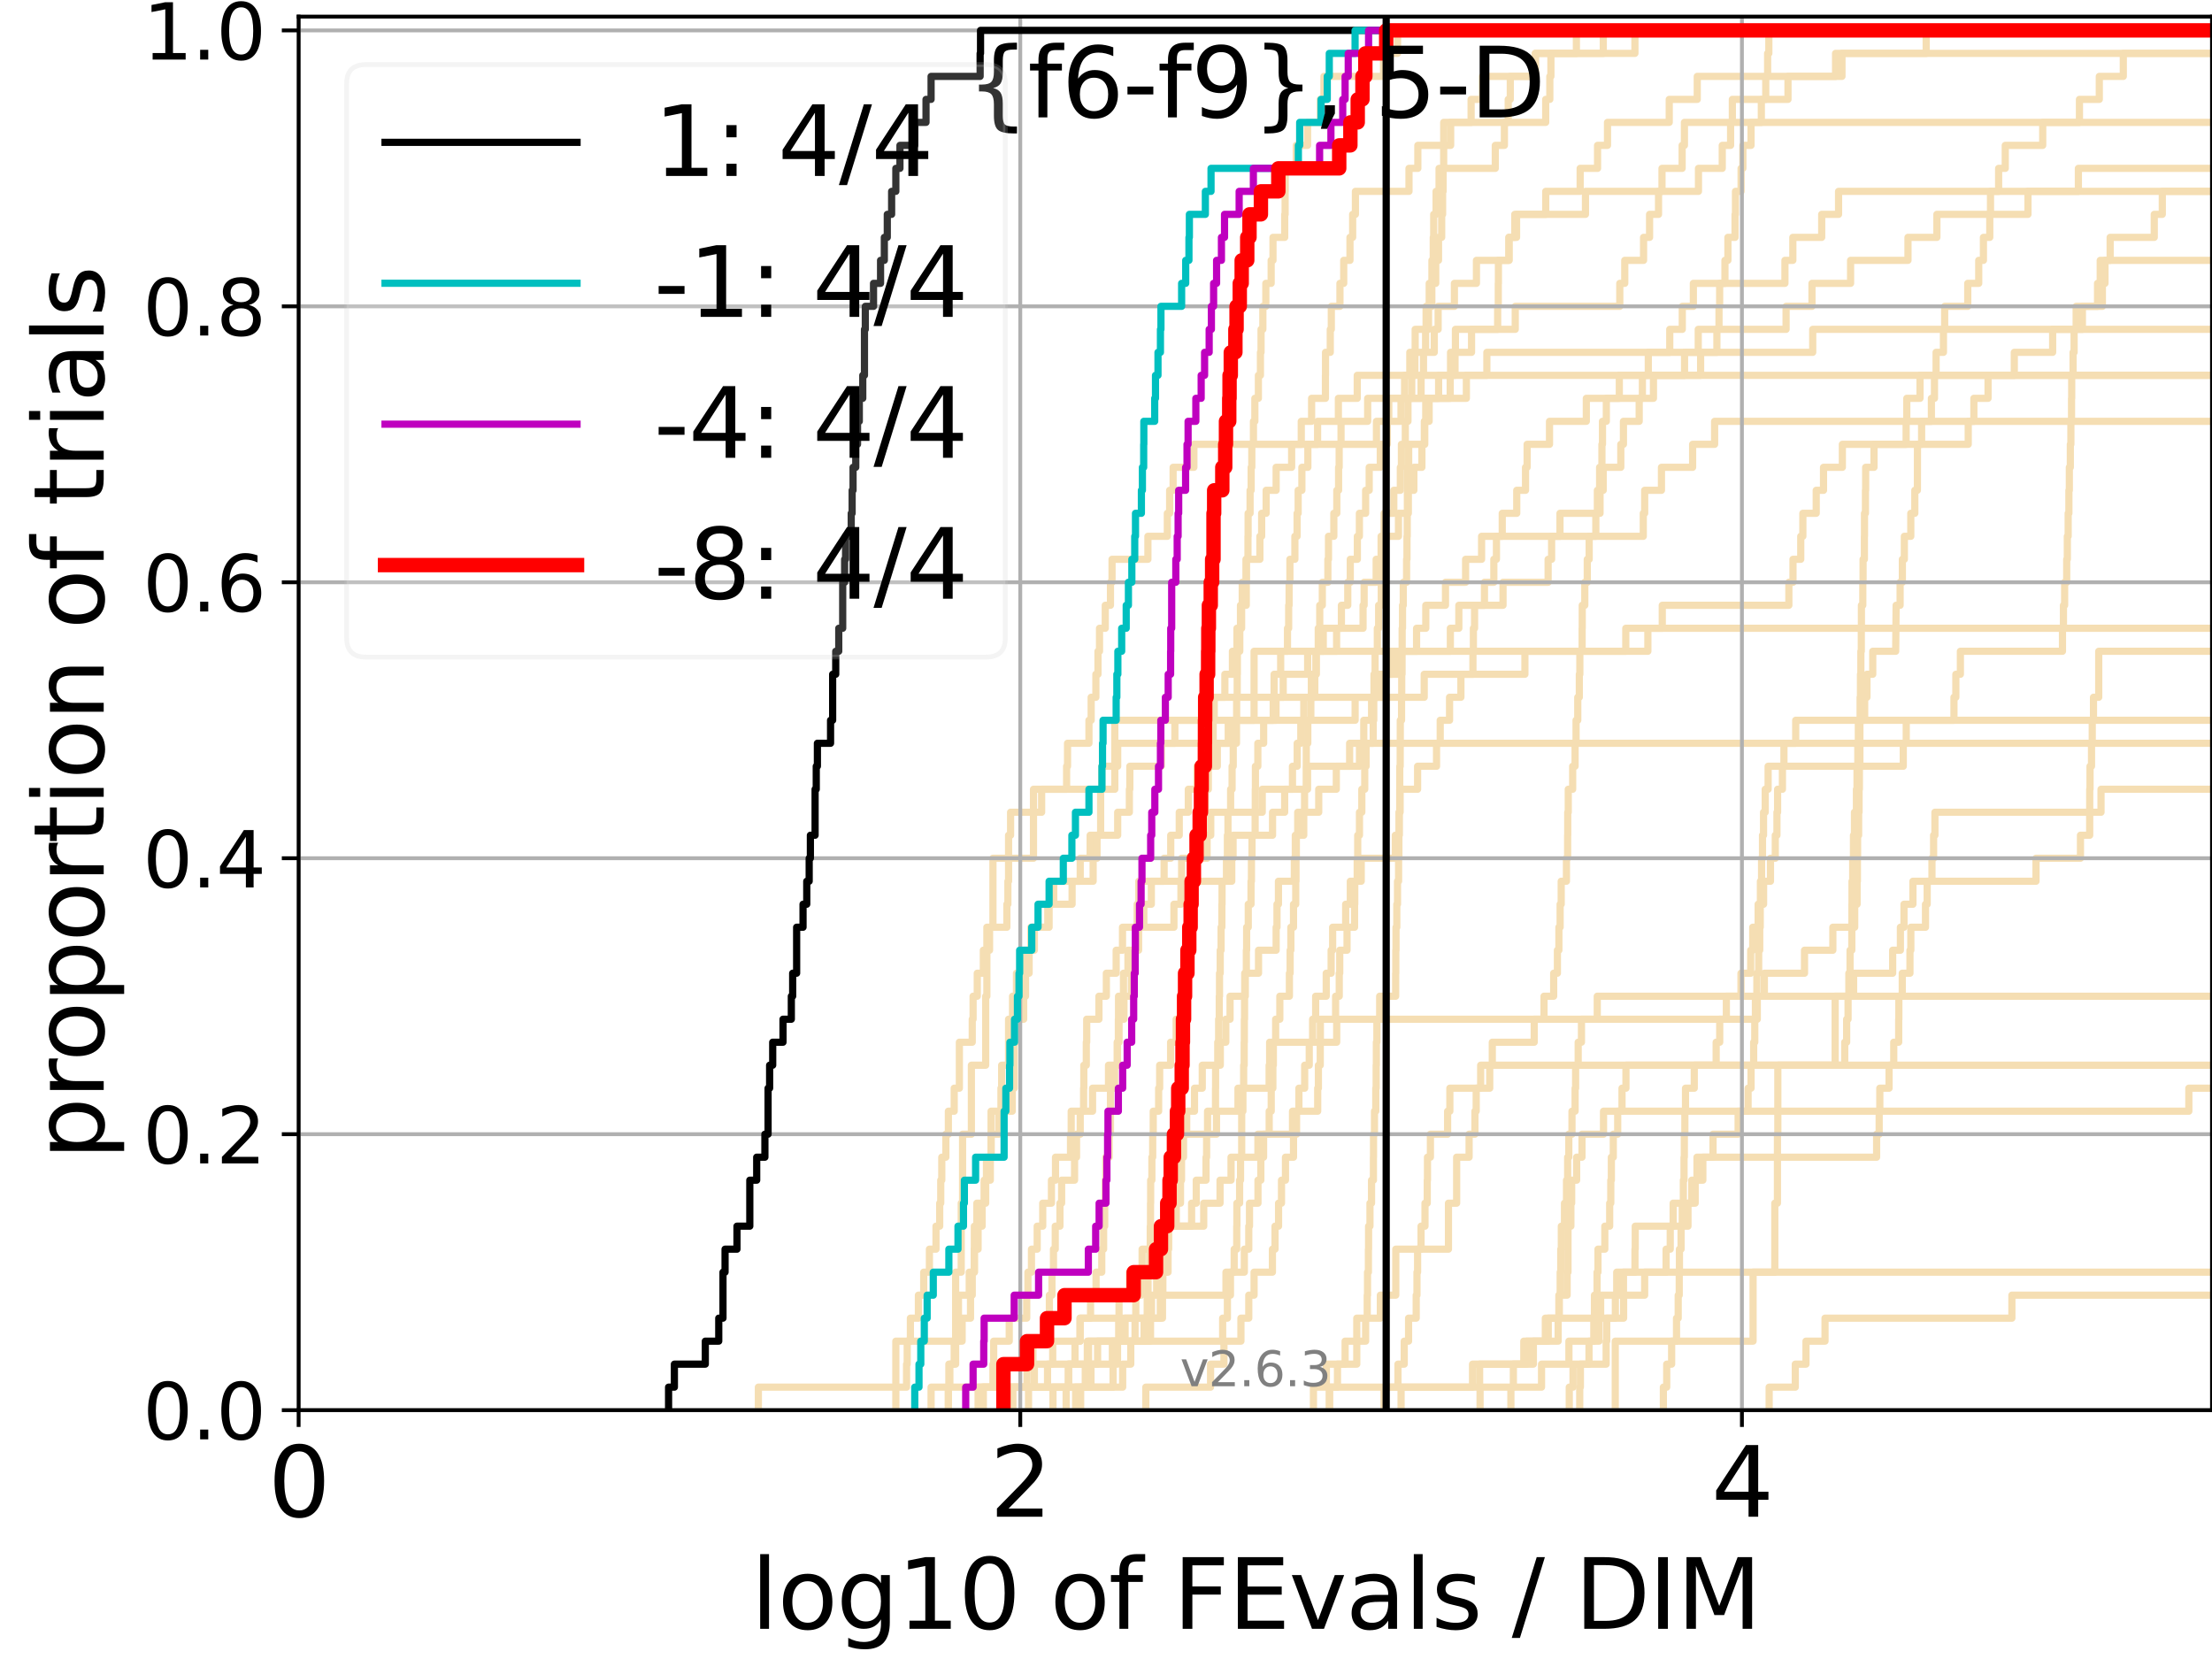 <?xml version="1.0" encoding="utf-8" standalone="no"?>
<!DOCTYPE svg PUBLIC "-//W3C//DTD SVG 1.1//EN"
  "http://www.w3.org/Graphics/SVG/1.1/DTD/svg11.dtd">
<svg xmlns:xlink="http://www.w3.org/1999/xlink" width="460.8pt" height="345.6pt" viewBox="0 0 460.8 345.6" xmlns="http://www.w3.org/2000/svg" version="1.1">
 <defs>
  <style type="text/css">*{stroke-linejoin: round; stroke-linecap: butt}</style>
 </defs>
 <g id="figure_1">
  <g id="patch_1">
   <path d="M 0 345.6 
L 460.8 345.6 
L 460.8 0 
L 0 0 
z
" style="fill: #ffffff"/>
  </g>
  <g id="axes_1">
   <g id="patch_2">
    <path d="M 62.208 293.76 
L 460.8 293.76 
L 460.8 3.456 
L 62.208 3.456 
z
" style="fill: #ffffff"/>
   </g>
   <g id="line2d_1">
    <path d="M 222.096 293.76 
L 222.096 288.97 
L 222.628 288.97 
L 222.628 284.179 
L 223.943 284.179 
L 223.943 279.389 
L 224.985 279.389 
L 224.985 274.598 
L 227.184 274.598 
L 227.184 269.808 
L 228.331 269.808 
L 228.331 265.017 
L 229.517 265.017 
L 229.517 260.227 
L 229.903 260.227 
L 229.903 255.436 
L 230.132 255.436 
L 230.132 250.646 
L 230.246 250.646 
L 230.246 245.855 
L 230.36 245.855 
L 230.36 241.065 
L 231.071 241.065 
L 231.071 236.274 
L 231.329 236.274 
L 231.329 231.484 
L 231.329 231.484 
L 231.329 226.693 
L 232.198 226.693 
L 232.198 221.903 
L 232.801 221.903 
L 232.801 217.112 
L 232.976 217.112 
L 232.976 212.322 
L 233.011 212.322 
L 233.011 207.531 
L 234.04 207.531 
L 234.04 202.741 
L 234.973 202.741 
L 234.973 197.95 
L 236.825 197.95 
L 236.825 193.16 
L 244.553 193.16 
L 244.553 188.369 
L 246.013 188.369 
L 246.013 183.579 
L 246.154 183.579 
L 246.154 178.788 
L 251.458 178.788 
L 251.458 173.998 
L 252.222 173.998 
L 252.222 169.207 
L 262.95 169.207 
L 262.95 164.417 
L 272.387 164.417 
L 272.387 159.626 
L 283.201 159.626 
L 283.201 154.836 
L 283.201 154.836 
L 283.201 154.836 
L 460.8 154.836 
" clip-path="url(#pa4c29ba9b2)" style="fill: none; stroke: #f5deb3; stroke-width: 1.5; stroke-linecap: square"/>
   </g>
   <g id="line2d_2">
    <path d="M 336.487 293.76 
L 336.487 279.389 
L 365.198 279.389 
L 365.198 265.017 
L 369.726 265.017 
L 369.726 250.646 
L 370.273 250.646 
L 370.273 236.274 
L 370.355 236.274 
L 370.355 221.903 
L 382.298 221.903 
L 382.298 207.531 
L 382.298 207.531 
L 382.298 207.531 
L 460.8 207.531 
" clip-path="url(#pa4c29ba9b2)" style="fill: none; stroke: #f5deb3; stroke-width: 1.5; stroke-linecap: square"/>
   </g>
   <g id="line2d_3">
    <path d="M 157.983 293.76 
L 157.983 288.97 
L 188.853 288.97 
L 188.853 284.179 
L 188.988 284.179 
L 188.988 279.389 
L 189.652 279.389 
L 189.652 274.598 
L 191.32 274.598 
L 191.32 269.808 
L 192.427 269.808 
L 192.427 265.017 
L 193.614 265.017 
L 193.614 260.227 
L 194.984 260.227 
L 194.984 255.436 
L 195.757 255.436 
L 195.757 250.646 
L 195.975 250.646 
L 195.975 245.855 
L 196.191 245.855 
L 196.191 241.065 
L 197.042 241.065 
L 197.042 236.274 
L 197.563 236.274 
L 197.563 231.484 
L 198.779 231.484 
L 198.779 226.693 
L 199.856 226.693 
L 199.856 221.903 
L 199.856 221.903 
L 199.856 217.112 
L 202.536 217.112 
L 202.536 212.322 
L 202.713 212.322 
L 202.713 207.531 
L 203.583 207.531 
L 203.583 202.741 
L 204.847 202.741 
L 204.847 197.95 
L 206.143 197.95 
L 206.143 193.16 
L 209.749 193.16 
L 209.749 188.369 
L 209.962 188.369 
L 209.962 183.579 
L 210.103 183.579 
L 210.103 178.788 
L 210.103 178.788 
L 210.103 173.998 
L 210.522 173.998 
L 210.522 169.207 
L 216.991 169.207 
L 216.991 164.417 
L 222.194 164.417 
L 222.194 159.626 
L 222.387 159.626 
L 222.387 154.836 
L 226.849 154.836 
L 226.849 150.045 
L 227.309 150.045 
L 227.309 145.255 
L 228.291 145.255 
L 228.291 140.464 
L 228.731 140.464 
L 228.731 135.674 
L 229.048 135.674 
L 229.048 130.883 
L 230.246 130.883 
L 230.246 126.093 
L 231.329 126.093 
L 231.329 121.302 
L 231.658 121.302 
L 231.658 116.512 
L 239.131 116.512 
L 239.131 111.721 
L 243.177 111.721 
L 243.177 106.931 
L 243.659 106.931 
L 243.659 102.14 
L 244.381 102.14 
L 244.381 97.35 
L 248.709 97.35 
L 248.709 92.559 
L 274.479 92.559 
L 274.479 87.769 
L 278.81 87.769 
L 278.81 82.978 
L 282.74 82.978 
L 282.74 78.188 
L 303.109 78.188 
L 303.109 73.397 
L 303.191 73.397 
L 303.191 68.607 
L 315.654 68.607 
L 315.654 63.816 
L 337.434 63.816 
L 337.434 59.026 
L 338.468 59.026 
L 338.468 54.235 
L 342.385 54.235 
L 342.385 49.445 
L 343.638 49.445 
L 343.638 44.654 
L 345.503 44.654 
L 345.503 39.864 
L 346.224 39.864 
L 346.224 35.073 
L 350.42 35.073 
L 350.42 30.283 
L 350.896 30.283 
L 350.896 25.492 
L 350.896 25.492 
L 350.896 25.492 
L 460.8 25.492 
" clip-path="url(#pa4c29ba9b2)" style="fill: none; stroke: #f5deb3; stroke-width: 1.5; stroke-linecap: square"/>
   </g>
   <g id="line2d_4">
    <path d="M 197.563 293.76 
L 197.563 288.97 
L 231.875 288.97 
L 231.875 284.179 
L 232.801 284.179 
L 232.801 279.389 
L 238.34 279.389 
L 238.34 274.598 
L 238.986 274.598 
L 238.986 269.808 
L 239.159 269.808 
L 239.159 265.017 
L 239.504 265.017 
L 239.504 260.227 
L 239.618 260.227 
L 239.618 255.436 
L 239.675 255.436 
L 239.675 250.646 
L 239.704 250.646 
L 239.704 245.855 
L 239.958 245.855 
L 239.958 241.065 
L 240.127 241.065 
L 240.127 236.274 
L 240.239 236.274 
L 240.239 231.484 
L 241.365 231.484 
L 241.365 226.693 
L 241.581 226.693 
L 241.581 221.903 
L 243.86 221.903 
L 243.86 217.112 
L 245.015 217.112 
L 245.015 212.322 
L 246.06 212.322 
L 246.06 207.531 
L 246.548 207.531 
L 246.548 202.741 
L 246.686 202.741 
L 246.686 197.95 
L 247.479 197.95 
L 247.479 193.16 
L 247.568 193.16 
L 247.568 188.369 
L 247.724 188.369 
L 247.724 183.579 
L 248.253 183.579 
L 248.253 178.788 
L 249.286 178.788 
L 249.286 173.998 
L 249.329 173.998 
L 249.329 169.207 
L 251.079 169.207 
L 251.079 164.417 
L 251.715 164.417 
L 251.715 159.626 
L 252.702 159.626 
L 252.702 154.836 
L 252.721 154.836 
L 252.721 150.045 
L 252.949 150.045 
L 252.949 145.255 
L 255.164 145.255 
L 255.164 140.464 
L 256.736 140.464 
L 256.736 135.674 
L 257.683 135.674 
L 257.683 130.883 
L 258.651 130.883 
L 258.651 126.093 
L 259.622 126.093 
L 259.622 121.302 
L 259.653 121.302 
L 259.653 116.512 
L 262.459 116.512 
L 262.459 111.721 
L 262.825 111.721 
L 262.825 106.931 
L 263.763 106.931 
L 263.763 102.14 
L 265.843 102.14 
L 265.843 97.35 
L 269.071 97.35 
L 269.071 92.559 
L 271.077 92.559 
L 271.077 87.769 
L 273.232 87.769 
L 273.232 82.978 
L 276.112 82.978 
L 276.112 78.188 
L 276.131 78.188 
L 276.131 73.397 
L 277.121 73.397 
L 277.121 68.607 
L 277.337 68.607 
L 277.337 63.816 
L 279.135 63.816 
L 279.135 59.026 
L 279.923 59.026 
L 279.923 54.235 
L 281.223 54.235 
L 281.223 49.445 
L 281.783 49.445 
L 281.783 44.654 
L 282.358 44.654 
L 282.358 39.864 
L 293.519 39.864 
L 293.519 35.073 
L 295.362 35.073 
L 295.362 30.283 
L 302.197 30.283 
L 302.197 25.492 
L 306.459 25.492 
L 306.459 20.702 
L 308.813 20.702 
L 308.813 15.911 
L 319.871 15.911 
L 319.871 11.121 
L 328.392 11.121 
L 328.392 6.33 
L 328.392 6.33 
L 328.392 6.33 
L 460.8 6.33 
" clip-path="url(#pa4c29ba9b2)" style="fill: none; stroke: #f5deb3; stroke-width: 1.5; stroke-linecap: square"/>
   </g>
   <g id="line2d_5"/>
   <g id="line2d_6"/>
   <g id="line2d_7">
    <path d="M 225.119 293.76 
L 225.119 288.97 
L 227.267 288.97 
L 227.267 284.179 
L 228.651 284.179 
L 228.651 279.389 
L 254.701 279.389 
L 254.701 274.598 
L 255.69 274.598 
L 255.69 269.808 
L 256.328 269.808 
L 256.328 265.017 
L 257.104 265.017 
L 257.104 260.227 
L 257.634 260.227 
L 257.634 255.436 
L 257.666 255.436 
L 257.666 250.646 
L 258.235 250.646 
L 258.235 245.855 
L 258.428 245.855 
L 258.428 241.065 
L 258.667 241.065 
L 258.667 236.274 
L 258.667 236.274 
L 258.667 231.484 
L 258.92 231.484 
L 258.92 226.693 
L 259.078 226.693 
L 259.078 221.903 
L 259.187 221.903 
L 259.187 217.112 
L 259.219 217.112 
L 259.219 212.322 
L 259.265 212.322 
L 259.265 207.531 
L 259.421 207.531 
L 259.421 202.741 
L 259.638 202.741 
L 259.638 197.95 
L 259.699 197.95 
L 259.699 193.16 
L 260.036 193.16 
L 260.036 188.369 
L 260.61 188.369 
L 260.61 183.579 
L 260.7 183.579 
L 260.7 178.788 
L 260.819 178.788 
L 260.819 173.998 
L 261.468 173.998 
L 261.468 169.207 
L 261.497 169.207 
L 261.497 164.417 
L 261.526 164.417 
L 261.526 159.626 
L 262.032 159.626 
L 262.032 154.836 
L 263.242 154.836 
L 263.242 150.045 
L 265.238 150.045 
L 265.238 145.255 
L 265.419 145.255 
L 265.419 140.464 
L 266.786 140.464 
L 266.786 135.674 
L 268.205 135.674 
L 268.205 130.883 
L 268.453 130.883 
L 268.453 126.093 
L 268.547 126.093 
L 268.547 121.302 
L 268.711 121.302 
L 268.711 116.512 
L 269.746 116.512 
L 269.746 111.721 
L 270.207 111.721 
L 270.207 106.931 
L 270.429 106.931 
L 270.429 102.14 
L 271.207 102.14 
L 271.207 97.35 
L 272.45 97.35 
L 272.45 92.559 
L 286.742 92.559 
L 286.742 87.769 
L 289.308 87.769 
L 289.308 82.978 
L 292.599 82.978 
L 292.599 78.188 
L 293.688 78.188 
L 293.688 73.397 
L 298.786 73.397 
L 298.786 68.607 
L 299.59 68.607 
L 299.59 63.816 
L 302.979 63.816 
L 302.979 59.026 
L 307.572 59.026 
L 307.572 54.235 
L 314.376 54.235 
L 314.376 49.445 
L 315.554 49.445 
L 315.554 44.654 
L 322.006 44.654 
L 322.006 39.864 
L 329.177 39.864 
L 329.177 35.073 
L 332.799 35.073 
L 332.799 30.283 
L 334.871 30.283 
L 334.871 25.492 
L 347.733 25.492 
L 347.733 20.702 
L 353.569 20.702 
L 353.569 15.911 
L 383.718 15.911 
L 383.718 11.121 
L 401.258 11.121 
L 401.258 6.33 
L 401.258 6.33 
L 401.258 6.33 
L 460.8 6.33 
" clip-path="url(#pa4c29ba9b2)" style="fill: none; stroke: #f5deb3; stroke-width: 1.5; stroke-linecap: square"/>
   </g>
   <g id="line2d_8">
    <path d="M 329.085 293.76 
L 329.085 288.97 
L 329.224 288.97 
L 329.224 284.179 
L 331.019 284.179 
L 331.019 279.389 
L 332.019 279.389 
L 332.019 274.598 
L 332.153 274.598 
L 332.153 269.808 
L 332.694 269.808 
L 332.694 265.017 
L 332.887 265.017 
L 332.887 260.227 
L 334.312 260.227 
L 334.312 255.436 
L 335.324 255.436 
L 335.324 250.646 
L 335.555 250.646 
L 335.555 245.855 
L 335.677 245.855 
L 335.677 241.065 
L 336.083 241.065 
L 336.083 236.274 
L 336.996 236.274 
L 336.996 231.484 
L 364.158 231.484 
L 364.158 226.693 
L 364.778 226.693 
L 364.778 221.903 
L 365.32 221.903 
L 365.32 217.112 
L 365.551 217.112 
L 365.551 212.322 
L 365.684 212.322 
L 365.684 207.531 
L 365.987 207.531 
L 365.987 202.741 
L 366.365 202.741 
L 366.365 197.95 
L 366.581 197.95 
L 366.581 193.16 
L 366.688 193.16 
L 366.688 188.369 
L 366.728 188.369 
L 366.728 183.579 
L 366.969 183.579 
L 366.969 178.788 
L 367.16 178.788 
L 367.16 173.998 
L 367.376 173.998 
L 367.376 169.207 
L 367.728 169.207 
L 367.728 164.417 
L 368.331 164.417 
L 368.331 159.626 
L 396.486 159.626 
L 396.486 154.836 
L 397.106 154.836 
L 397.106 150.045 
L 397.106 150.045 
L 397.106 150.045 
L 460.8 150.045 
" clip-path="url(#pa4c29ba9b2)" style="fill: none; stroke: #f5deb3; stroke-width: 1.5; stroke-linecap: square"/>
   </g>
   <g id="line2d_9">
    <path d="M 203.755 293.76 
L 203.755 288.97 
L 218.221 288.97 
L 218.221 284.179 
L 226.51 284.179 
L 226.51 279.389 
L 239.675 279.389 
L 239.675 274.598 
L 241.715 274.598 
L 241.715 269.808 
L 242.245 269.808 
L 242.245 265.017 
L 242.947 265.017 
L 242.947 260.227 
L 243.075 260.227 
L 243.075 255.436 
L 248.231 255.436 
L 248.231 250.646 
L 249.201 250.646 
L 249.201 245.855 
L 251.239 245.855 
L 251.239 241.065 
L 251.359 241.065 
L 251.359 236.274 
L 251.557 236.274 
L 251.557 231.484 
L 253.214 231.484 
L 253.214 226.693 
L 253.232 226.693 
L 253.232 221.903 
L 253.68 221.903 
L 253.68 217.112 
L 253.864 217.112 
L 253.864 212.322 
L 253.993 212.322 
L 253.993 207.531 
L 254.048 207.531 
L 254.048 202.741 
L 254.194 202.741 
L 254.194 197.95 
L 254.376 197.95 
L 254.376 193.16 
L 254.539 193.16 
L 254.539 188.369 
L 254.575 188.369 
L 254.575 183.579 
L 255.498 183.579 
L 255.498 178.788 
L 255.69 178.788 
L 255.69 173.998 
L 255.812 173.998 
L 255.812 169.207 
L 256.362 169.207 
L 256.362 164.417 
L 256.668 164.417 
L 256.668 159.626 
L 256.904 159.626 
L 256.904 154.836 
L 257.584 154.836 
L 257.584 150.045 
L 257.617 150.045 
L 257.617 145.255 
L 257.732 145.255 
L 257.732 140.464 
L 257.765 140.464 
L 257.765 135.674 
L 258.267 135.674 
L 258.267 130.883 
L 258.412 130.883 
L 258.412 126.093 
L 258.778 126.093 
L 258.778 121.302 
L 259.576 121.302 
L 259.576 116.512 
L 259.975 116.512 
L 259.975 111.721 
L 260.006 111.721 
L 260.006 106.931 
L 260.415 106.931 
L 260.415 102.14 
L 260.64 102.14 
L 260.64 97.35 
L 260.775 97.35 
L 260.775 92.559 
L 261.116 92.559 
L 261.116 87.769 
L 261.409 87.769 
L 261.409 82.978 
L 262.146 82.978 
L 262.146 78.188 
L 262.572 78.188 
L 262.572 73.397 
L 262.699 73.397 
L 262.699 68.607 
L 263.076 68.607 
L 263.076 63.816 
L 263.695 63.816 
L 263.695 59.026 
L 264.806 59.026 
L 264.806 54.235 
L 265.186 54.235 
L 265.186 49.445 
L 267.63 49.445 
L 267.63 44.654 
L 267.715 44.654 
L 267.715 39.864 
L 267.739 39.864 
L 267.739 35.073 
L 270.039 35.073 
L 270.039 30.283 
L 272.387 30.283 
L 272.387 25.492 
L 275.042 25.492 
L 275.042 20.702 
L 275.803 20.702 
L 275.803 15.911 
L 288.215 15.911 
L 288.215 11.121 
L 291.134 11.121 
L 291.134 6.33 
L 291.134 6.33 
L 291.134 6.33 
L 460.8 6.33 
" clip-path="url(#pa4c29ba9b2)" style="fill: none; stroke: #f5deb3; stroke-width: 1.5; stroke-linecap: square"/>
   </g>
   <g id="line2d_10">
    <path d="M 308.324 293.76 
L 308.324 288.97 
L 321.129 288.97 
L 321.129 284.179 
L 326.834 284.179 
L 326.834 279.389 
L 333.109 279.389 
L 333.109 274.598 
L 338.229 274.598 
L 338.229 269.808 
L 342.613 269.808 
L 342.613 265.017 
L 347.079 265.017 
L 347.079 260.227 
L 347.942 260.227 
L 347.942 255.436 
L 348.547 255.436 
L 348.547 250.646 
L 353.136 250.646 
L 353.136 245.855 
L 354.734 245.855 
L 354.734 241.065 
L 390.935 241.065 
L 390.935 236.274 
L 391.467 236.274 
L 391.467 231.484 
L 391.601 231.484 
L 391.601 226.693 
L 393.53 226.693 
L 393.53 221.903 
L 394.502 221.903 
L 394.502 217.112 
L 395.532 217.112 
L 395.532 212.322 
L 395.566 212.322 
L 395.566 207.531 
L 396.274 207.531 
L 396.274 202.741 
L 397.879 202.741 
L 397.879 197.95 
L 398.06 197.95 
L 398.06 193.16 
L 401.118 193.16 
L 401.118 188.369 
L 401.467 188.369 
L 401.467 183.579 
L 402.464 183.579 
L 402.464 178.788 
L 402.803 178.788 
L 402.803 173.998 
L 403.083 173.998 
L 403.083 169.207 
L 437.681 169.207 
L 437.681 164.417 
L 437.681 164.417 
L 437.681 164.417 
L 460.8 164.417 
" clip-path="url(#pa4c29ba9b2)" style="fill: none; stroke: #f5deb3; stroke-width: 1.5; stroke-linecap: square"/>
   </g>
   <g id="line2d_11">
    <path d="M 204.847 293.76 
L 204.847 288.97 
L 233.871 288.97 
L 233.871 284.179 
L 235.559 284.179 
L 235.559 279.389 
L 236.45 279.389 
L 236.45 274.598 
L 239.874 274.598 
L 239.874 269.808 
L 240.958 269.808 
L 240.958 265.017 
L 243.33 265.017 
L 243.33 260.227 
L 243.457 260.227 
L 243.457 255.436 
L 245.039 255.436 
L 245.039 250.646 
L 245.399 250.646 
L 245.399 245.855 
L 246.13 245.855 
L 246.13 241.065 
L 246.548 241.065 
L 246.548 236.274 
L 253.419 236.274 
L 253.419 231.484 
L 257.895 231.484 
L 257.895 226.693 
L 264.382 226.693 
L 264.382 221.903 
L 264.489 221.903 
L 264.489 217.112 
L 278.457 217.112 
L 278.457 212.322 
L 366.075 212.322 
L 366.075 207.531 
L 367.548 207.531 
L 367.548 202.741 
L 375.915 202.741 
L 375.915 197.95 
L 381.816 197.95 
L 381.816 193.16 
L 386.37 193.16 
L 386.37 188.369 
L 386.868 188.369 
L 386.868 183.579 
L 386.932 183.579 
L 386.932 178.788 
L 386.97 178.788 
L 386.97 173.998 
L 387.187 173.998 
L 387.187 169.207 
L 387.277 169.207 
L 387.277 164.417 
L 387.346 164.417 
L 387.346 159.626 
L 387.448 159.626 
L 387.448 154.836 
L 387.452 154.836 
L 387.452 150.045 
L 387.494 150.045 
L 387.494 145.255 
L 387.57 145.255 
L 387.57 140.464 
L 387.65 140.464 
L 387.65 135.674 
L 387.743 135.674 
L 387.743 130.883 
L 387.767 130.883 
L 387.767 126.093 
L 388.055 126.093 
L 388.055 121.302 
L 388.11 121.302 
L 388.11 116.512 
L 388.387 116.512 
L 388.387 111.721 
L 388.41 111.721 
L 388.41 106.931 
L 388.607 106.931 
L 388.607 102.14 
L 388.653 102.14 
L 388.653 97.35 
L 390.391 97.35 
L 390.391 92.559 
L 410.019 92.559 
L 410.019 87.769 
L 411.195 87.769 
L 411.195 82.978 
L 414.146 82.978 
L 414.146 78.188 
L 419.617 78.188 
L 419.617 73.397 
L 427.603 73.397 
L 427.603 68.607 
L 433.8 68.607 
L 433.8 63.816 
L 437.965 63.816 
L 437.965 59.026 
L 438.508 59.026 
L 438.508 54.235 
L 439.582 54.235 
L 439.582 49.445 
L 448.772 49.445 
L 448.772 44.654 
L 450.447 44.654 
L 450.447 39.864 
L 461.8 39.864 
" clip-path="url(#pa4c29ba9b2)" style="fill: none; stroke: #f5deb3; stroke-width: 1.5; stroke-linecap: square"/>
   </g>
   <g id="line2d_12">
    <path d="M 193.962 293.76 
L 193.962 288.97 
L 197.871 288.97 
L 197.871 284.179 
L 199.077 284.179 
L 199.077 279.389 
L 199.663 279.389 
L 199.663 274.598 
L 199.663 274.598 
L 199.663 269.808 
L 201.909 269.808 
L 201.909 265.017 
L 202.976 265.017 
L 202.976 260.227 
L 202.976 260.227 
L 202.976 255.436 
L 203.497 255.436 
L 203.497 250.646 
L 205.012 250.646 
L 205.012 245.855 
L 205.502 245.855 
L 205.502 241.065 
L 206.459 241.065 
L 206.459 236.274 
L 206.459 236.274 
L 206.459 231.484 
L 210.868 231.484 
L 210.868 226.693 
L 211.277 226.693 
L 211.277 221.903 
L 211.277 221.903 
L 211.277 217.112 
L 211.682 217.112 
L 211.682 212.322 
L 213.253 212.322 
L 213.253 207.531 
L 213.634 207.531 
L 213.634 202.741 
L 214.383 202.741 
L 214.383 197.95 
L 215.475 197.95 
L 215.475 193.16 
L 218.548 193.16 
L 218.548 188.369 
L 219.512 188.369 
L 219.512 183.579 
L 225.03 183.579 
L 225.03 178.788 
L 227.101 178.788 
L 227.101 173.998 
L 229.283 173.998 
L 229.283 169.207 
L 229.283 169.207 
L 229.283 164.417 
L 229.517 164.417 
L 229.517 159.626 
L 232.836 159.626 
L 232.836 154.836 
L 257.188 154.836 
L 257.188 150.045 
L 265.818 150.045 
L 265.818 145.255 
L 296.688 145.255 
L 296.688 140.464 
L 317.666 140.464 
L 317.666 135.674 
L 343.28 135.674 
L 343.28 130.883 
L 346.28 130.883 
L 346.28 126.093 
L 372.653 126.093 
L 372.653 121.302 
L 373.513 121.302 
L 373.513 116.512 
L 375.129 116.512 
L 375.129 111.721 
L 375.568 111.721 
L 375.568 106.931 
L 378.351 106.931 
L 378.351 102.14 
L 379.873 102.14 
L 379.873 97.35 
L 383.798 97.35 
L 383.798 92.559 
L 397.081 92.559 
L 397.081 87.769 
L 397.221 87.769 
L 397.221 82.978 
L 399.975 82.978 
L 399.975 78.188 
L 399.975 78.188 
L 399.975 78.188 
L 460.8 78.188 
" clip-path="url(#pa4c29ba9b2)" style="fill: none; stroke: #f5deb3; stroke-width: 1.5; stroke-linecap: square"/>
   </g>
   <g id="line2d_13">
    <path d="M 273.616 293.76 
L 273.616 288.97 
L 276.307 288.97 
L 276.307 284.179 
L 282.641 284.179 
L 282.641 279.389 
L 282.641 279.389 
L 282.641 274.598 
L 287.552 274.598 
L 287.552 269.808 
L 290.767 269.808 
L 290.767 265.017 
L 290.767 265.017 
L 290.767 260.227 
L 301.741 260.227 
L 301.741 255.436 
L 301.741 255.436 
L 301.741 250.646 
L 303.446 250.646 
L 303.446 245.855 
L 303.446 245.855 
L 303.446 241.065 
L 306.041 241.065 
L 306.041 236.274 
L 307.254 236.274 
L 307.254 231.484 
L 307.519 231.484 
L 307.519 226.693 
L 310.34 226.693 
L 310.34 221.903 
L 310.34 221.903 
L 310.34 221.903 
L 460.8 221.903 
" clip-path="url(#pa4c29ba9b2)" style="fill: none; stroke: #f5deb3; stroke-width: 1.5; stroke-linecap: square"/>
   </g>
   <g id="line2d_14">
    <path d="M 219.353 293.76 
L 219.353 288.97 
L 222.532 288.97 
L 222.532 284.179 
L 231.73 284.179 
L 231.73 279.389 
L 234.377 279.389 
L 234.377 274.598 
L 236.607 274.598 
L 236.607 269.808 
L 237.742 269.808 
L 237.742 265.017 
L 239.647 265.017 
L 239.647 260.227 
L 242.034 260.227 
L 242.034 255.436 
L 243.152 255.436 
L 243.152 250.646 
L 245.92 250.646 
L 245.92 245.855 
L 246.06 245.855 
L 246.06 241.065 
L 246.432 241.065 
L 246.432 236.274 
L 247.209 236.274 
L 247.209 231.484 
L 248.838 231.484 
L 248.838 226.693 
L 250.452 226.693 
L 250.452 221.903 
L 254.212 221.903 
L 254.212 217.112 
L 255.358 217.112 
L 255.358 212.322 
L 256.243 212.322 
L 256.243 207.531 
L 259.297 207.531 
L 259.297 202.741 
L 262.175 202.741 
L 262.175 197.95 
L 265.843 197.95 
L 265.843 193.16 
L 266.021 193.16 
L 266.021 188.369 
L 266.324 188.369 
L 266.324 183.579 
L 269.633 183.579 
L 269.633 178.788 
L 269.837 178.788 
L 269.837 173.998 
L 270.341 173.998 
L 270.341 169.207 
L 274.714 169.207 
L 274.714 164.417 
L 278.379 164.417 
L 278.379 159.626 
L 281.151 159.626 
L 281.151 154.836 
L 284.102 154.836 
L 284.102 150.045 
L 285.724 150.045 
L 285.724 145.255 
L 288.15 145.255 
L 288.15 140.464 
L 289.979 140.464 
L 289.979 135.674 
L 295.098 135.674 
L 295.098 130.883 
L 297.019 130.883 
L 297.019 126.093 
L 301.123 126.093 
L 301.123 121.302 
L 305.311 121.302 
L 305.311 116.512 
L 308.642 116.512 
L 308.642 111.721 
L 342.327 111.721 
L 342.327 106.931 
L 342.618 106.931 
L 342.618 102.14 
L 346.111 102.14 
L 346.111 97.35 
L 352.604 97.35 
L 352.604 92.559 
L 357.187 92.559 
L 357.187 87.769 
L 357.187 87.769 
L 357.187 87.769 
L 460.8 87.769 
" clip-path="url(#pa4c29ba9b2)" style="fill: none; stroke: #f5deb3; stroke-width: 1.5; stroke-linecap: square"/>
   </g>
   <g id="line2d_15">
    <path d="M 368.547 293.76 
L 368.547 288.97 
L 373.99 288.97 
L 373.99 284.179 
L 376.22 284.179 
L 376.22 279.389 
L 380.186 279.389 
L 380.186 274.598 
L 419.115 274.598 
L 419.115 269.808 
L 419.115 269.808 
L 419.115 269.808 
L 460.8 269.808 
" clip-path="url(#pa4c29ba9b2)" style="fill: none; stroke: #f5deb3; stroke-width: 1.5; stroke-linecap: square"/>
   </g>
   <g id="line2d_16">
    <path d="M 326.907 293.76 
L 326.907 288.97 
L 327.69 288.97 
L 327.69 284.179 
L 334.591 284.179 
L 334.591 279.389 
L 334.711 279.389 
L 334.711 274.598 
L 336.51 274.598 
L 336.51 269.808 
L 336.793 269.808 
L 336.793 265.017 
L 340.593 265.017 
L 340.593 260.227 
L 340.651 260.227 
L 340.651 255.436 
L 351.637 255.436 
L 351.637 250.646 
L 352.43 250.646 
L 352.43 245.855 
L 353.512 245.855 
L 353.512 241.065 
L 356.856 241.065 
L 356.856 236.274 
L 362.083 236.274 
L 362.083 231.484 
L 455.975 231.484 
L 455.975 226.693 
L 461.8 226.693 
" clip-path="url(#pa4c29ba9b2)" style="fill: none; stroke: #f5deb3; stroke-width: 1.5; stroke-linecap: square"/>
   </g>
   <g id="line2d_17">
    <path d="M 276.913 293.76 
L 276.913 288.97 
L 291.222 288.97 
L 291.222 284.179 
L 292.526 284.179 
L 292.526 279.389 
L 293.432 279.389 
L 293.432 274.598 
L 295.02 274.598 
L 295.02 269.808 
L 295.181 269.808 
L 295.181 265.017 
L 295.311 265.017 
L 295.311 260.227 
L 296.032 260.227 
L 296.032 255.436 
L 296.851 255.436 
L 296.851 250.646 
L 297.322 250.646 
L 297.322 245.855 
L 297.37 245.855 
L 297.37 241.065 
L 297.981 241.065 
L 297.981 236.274 
L 301.566 236.274 
L 301.566 231.484 
L 302.033 231.484 
L 302.033 226.693 
L 308.452 226.693 
L 308.452 221.903 
L 310.874 221.903 
L 310.874 217.112 
L 319.609 217.112 
L 319.609 212.322 
L 321.648 212.322 
L 321.648 207.531 
L 323.66 207.531 
L 323.66 202.741 
L 324.436 202.741 
L 324.436 197.95 
L 324.746 197.95 
L 324.746 193.16 
L 325.002 193.16 
L 325.002 188.369 
L 325.228 188.369 
L 325.228 183.579 
L 326.32 183.579 
L 326.32 178.788 
L 326.565 178.788 
L 326.565 173.998 
L 326.589 173.998 
L 326.589 169.207 
L 326.698 169.207 
L 326.698 164.417 
L 327.615 164.417 
L 327.615 159.626 
L 328.12 159.626 
L 328.12 154.836 
L 328.324 154.836 
L 328.324 150.045 
L 328.678 150.045 
L 328.678 145.255 
L 329.002 145.255 
L 329.002 140.464 
L 329.111 140.464 
L 329.111 135.674 
L 329.586 135.674 
L 329.586 130.883 
L 329.61 130.883 
L 329.61 126.093 
L 330.141 126.093 
L 330.141 121.302 
L 330.658 121.302 
L 330.658 116.512 
L 331.055 116.512 
L 331.055 111.721 
L 332.443 111.721 
L 332.443 106.931 
L 332.763 106.931 
L 332.763 102.14 
L 333.228 102.14 
L 333.228 97.35 
L 333.713 97.35 
L 333.713 92.559 
L 333.824 92.559 
L 333.824 87.769 
L 334.628 87.769 
L 334.628 82.978 
L 337.333 82.978 
L 337.333 78.188 
L 354.27 78.188 
L 354.27 73.397 
L 357.659 73.397 
L 357.659 68.607 
L 358.101 68.607 
L 358.101 63.816 
L 358.235 63.816 
L 358.235 59.026 
L 359.337 59.026 
L 359.337 54.235 
L 359.956 54.235 
L 359.956 49.445 
L 361.443 49.445 
L 361.443 44.654 
L 361.53 44.654 
L 361.53 39.864 
L 362.7 39.864 
L 362.7 35.073 
L 363.074 35.073 
L 363.074 30.283 
L 364.774 30.283 
L 364.774 25.492 
L 366.919 25.492 
L 366.919 20.702 
L 367.84 20.702 
L 367.84 15.911 
L 368.228 15.911 
L 368.228 11.121 
L 368.481 11.121 
L 368.481 6.33 
L 368.481 6.33 
L 368.481 6.33 
L 460.8 6.33 
" clip-path="url(#pa4c29ba9b2)" style="fill: none; stroke: #f5deb3; stroke-width: 1.5; stroke-linecap: square"/>
   </g>
   <g id="line2d_18">
    <path d="M 197.563 293.76 
L 197.563 288.97 
L 197.666 288.97 
L 197.666 284.179 
L 198.779 284.179 
L 198.779 279.389 
L 200.429 279.389 
L 200.429 274.598 
L 202.179 274.598 
L 202.179 269.808 
L 202.536 269.808 
L 202.536 265.017 
L 202.976 265.017 
L 202.976 260.227 
L 203.755 260.227 
L 203.755 255.436 
L 204.598 255.436 
L 204.598 250.646 
L 205.339 250.646 
L 205.339 245.855 
L 206.302 245.855 
L 206.302 241.065 
L 206.459 241.065 
L 206.459 236.274 
L 208.071 236.274 
L 208.071 231.484 
L 208.517 231.484 
L 208.517 226.693 
L 208.664 226.693 
L 208.664 221.903 
L 210.103 221.903 
L 210.103 217.112 
L 210.103 217.112 
L 210.103 212.322 
L 210.936 212.322 
L 210.936 207.531 
L 211.749 207.531 
L 211.749 202.741 
L 213.38 202.741 
L 213.38 197.95 
L 214.751 197.95 
L 214.751 193.16 
L 218.276 193.16 
L 218.276 188.369 
L 223.339 188.369 
L 223.339 183.579 
L 227.722 183.579 
L 227.722 178.788 
L 228.532 178.788 
L 228.532 173.998 
L 232.836 173.998 
L 232.836 169.207 
L 235.267 169.207 
L 235.267 164.417 
L 235.365 164.417 
L 235.365 159.626 
L 241.928 159.626 
L 241.928 154.836 
L 244.748 154.836 
L 244.748 150.045 
L 251.852 150.045 
L 251.852 145.255 
L 267.315 145.255 
L 267.315 140.464 
L 272.408 140.464 
L 272.408 135.674 
L 278.44 135.674 
L 278.44 130.883 
L 279.439 130.883 
L 279.439 126.093 
L 280.766 126.093 
L 280.766 121.302 
L 281.287 121.302 
L 281.287 116.512 
L 282.763 116.512 
L 282.763 111.721 
L 283.186 111.721 
L 283.186 106.931 
L 284.487 106.931 
L 284.487 102.14 
L 285.228 102.14 
L 285.228 97.35 
L 287.539 97.35 
L 287.539 92.559 
L 288.99 92.559 
L 288.99 87.769 
L 291.86 87.769 
L 291.86 82.978 
L 305.474 82.978 
L 305.474 78.188 
L 305.474 78.188 
L 305.474 78.188 
L 460.8 78.188 
" clip-path="url(#pa4c29ba9b2)" style="fill: none; stroke: #f5deb3; stroke-width: 1.5; stroke-linecap: square"/>
   </g>
   <g id="line2d_19">
    <path d="M 314.746 293.76 
L 314.746 288.97 
L 315.263 288.97 
L 315.263 284.179 
L 318.054 284.179 
L 318.054 279.389 
L 321.919 279.389 
L 321.919 274.598 
L 324.74 274.598 
L 324.74 269.808 
L 326.462 269.808 
L 326.462 265.017 
L 326.641 265.017 
L 326.643 255.436 
L 327.245 255.436 
L 327.245 250.646 
L 327.408 250.646 
L 327.408 245.855 
L 328.444 245.855 
L 328.444 241.065 
L 329.559 241.065 
L 329.559 236.274 
L 334.042 236.274 
L 334.042 231.484 
L 337.895 231.484 
L 337.895 226.693 
L 338.717 226.693 
L 338.717 221.903 
L 357.51 221.903 
L 357.51 217.112 
L 358.25 217.112 
L 358.25 212.322 
L 359.631 212.322 
L 359.631 207.531 
L 362.678 207.531 
L 362.678 202.741 
L 364.703 202.741 
L 364.703 197.95 
L 365.124 197.95 
L 365.124 193.16 
L 366.254 193.16 
L 366.254 188.369 
L 367.386 188.369 
L 367.386 183.579 
L 368.822 183.579 
L 368.822 178.788 
L 369.824 178.788 
L 369.824 173.998 
L 370.171 173.998 
L 370.171 169.207 
L 370.309 169.207 
L 370.309 164.417 
L 371.312 164.417 
L 371.312 159.626 
L 371.629 159.626 
L 371.629 154.836 
L 374.08 154.836 
L 374.08 150.045 
L 388.444 150.045 
L 388.444 145.255 
L 388.922 145.255 
L 388.922 140.464 
L 390.128 140.464 
L 390.128 135.674 
L 394.906 135.674 
L 394.998 126.093 
L 395.827 126.093 
L 395.827 121.302 
L 396.298 121.302 
L 396.298 116.512 
L 396.711 116.512 
L 396.711 111.721 
L 398.054 111.721 
L 398.054 106.931 
L 398.891 106.931 
L 398.891 102.14 
L 399.428 102.14 
L 399.447 92.559 
L 400.308 92.559 
L 400.308 87.769 
L 402.346 87.769 
L 402.346 82.978 
L 402.988 82.978 
L 402.988 78.188 
L 403.326 78.188 
L 403.326 73.397 
L 404.856 73.397 
L 404.856 68.607 
L 405.109 68.607 
L 405.109 63.816 
L 409.919 63.816 
L 409.919 59.026 
L 412.206 59.026 
L 412.206 54.235 
L 413.186 54.235 
L 413.186 49.445 
L 414.504 49.445 
L 414.504 44.654 
L 414.655 44.654 
L 414.655 39.864 
L 416.35 39.864 
L 416.35 35.073 
L 417.733 35.073 
L 417.733 30.283 
L 425.533 30.283 
L 425.533 25.492 
L 433.187 25.492 
L 433.187 20.702 
L 437.323 20.702 
L 437.323 15.911 
L 442.325 15.911 
L 442.325 11.121 
L 461.23 11.121 
L 461.23 6.33 
L 461.23 6.33 
" clip-path="url(#pa4c29ba9b2)" style="fill: none; stroke: #f5deb3; stroke-width: 1.5; stroke-linecap: square"/>
   </g>
   <g id="line2d_20">
    <path d="M 211.005 293.76 
L 211.005 288.97 
L 213.948 288.97 
L 213.948 284.179 
L 215.175 284.179 
L 215.175 279.389 
L 217.667 279.389 
L 217.667 274.598 
L 218.603 274.598 
L 218.603 269.808 
L 219.14 269.808 
L 219.14 265.017 
L 219.459 265.017 
L 219.459 260.227 
L 219.827 260.227 
L 219.827 255.436 
L 220.804 255.436 
L 220.804 250.646 
L 221.157 250.646 
L 221.157 245.855 
L 223.851 245.855 
L 223.851 241.065 
L 224.264 241.065 
L 224.264 236.274 
L 225.03 236.274 
L 225.03 231.484 
L 225.735 231.484 
L 225.735 226.693 
L 225.778 226.693 
L 225.778 221.903 
L 226.297 221.903 
L 226.297 217.112 
L 226.382 217.112 
L 226.382 212.322 
L 228.929 212.322 
L 228.929 207.531 
L 230.473 207.531 
L 230.473 202.741 
L 232.519 202.741 
L 232.519 197.95 
L 233.837 197.95 
L 233.837 193.16 
L 236.887 193.16 
L 236.887 188.369 
L 237.225 188.369 
L 237.225 183.579 
L 242.506 183.579 
L 242.506 178.788 
L 243.885 178.788 
L 243.885 173.998 
L 245.66 173.998 
L 245.66 169.207 
L 247.546 169.207 
L 247.546 164.417 
L 249.35 164.417 
L 249.35 159.626 
L 253.587 159.626 
L 253.587 154.836 
L 255.864 154.836 
L 255.864 150.045 
L 282.296 150.045 
L 282.296 145.255 
L 287.116 145.255 
L 287.116 140.464 
L 291.145 140.464 
L 291.145 135.674 
L 302.134 135.674 
L 302.134 130.883 
L 303.902 130.883 
L 303.902 126.093 
L 313.108 126.093 
L 313.108 121.302 
L 322.502 121.302 
L 322.502 116.512 
L 323.23 116.512 
L 323.23 111.721 
L 324.972 111.721 
L 324.972 106.931 
L 333.318 106.931 
L 333.318 102.14 
L 333.981 102.14 
L 333.981 97.35 
L 337.642 97.35 
L 337.642 92.559 
L 338.193 92.559 
L 338.193 87.769 
L 341.474 87.769 
L 341.474 82.978 
L 342.141 82.978 
L 342.141 78.188 
L 343.37 78.188 
L 343.37 73.397 
L 347.841 73.397 
L 347.841 68.607 
L 350.451 68.607 
L 350.451 63.816 
L 352.758 63.816 
L 352.758 59.026 
L 371.835 59.026 
L 371.835 54.235 
L 373.482 54.235 
L 373.482 49.445 
L 379.493 49.445 
L 379.493 44.654 
L 383.007 44.654 
L 383.007 39.864 
L 383.007 39.864 
L 383.007 39.864 
L 460.8 39.864 
" clip-path="url(#pa4c29ba9b2)" style="fill: none; stroke: #f5deb3; stroke-width: 1.5; stroke-linecap: square"/>
   </g>
   <g id="line2d_21"/>
   <g id="line2d_22">
    <path d="M 204.681 293.76 
L 204.681 288.97 
L 206.85 288.97 
L 206.85 284.179 
L 207.006 284.179 
L 207.006 279.389 
L 210.243 279.389 
L 210.243 274.598 
L 213.885 274.598 
L 213.885 269.808 
L 214.135 269.808 
L 214.135 265.017 
L 214.873 265.017 
L 214.873 260.227 
L 216.066 260.227 
L 216.066 255.436 
L 217.218 255.436 
L 217.218 250.646 
L 219.034 250.646 
L 219.034 245.855 
L 219.879 245.855 
L 219.879 241.065 
L 223.009 241.065 
L 223.009 236.274 
L 223.151 236.274 
L 223.151 231.484 
L 227.598 231.484 
L 227.598 226.693 
L 230.922 226.693 
L 230.922 221.903 
L 232.73 221.903 
L 232.73 217.112 
L 233.115 217.112 
L 233.115 212.322 
L 234.142 212.322 
L 234.142 207.531 
L 235.688 207.531 
L 235.688 202.741 
L 236.293 202.741 
L 236.293 197.95 
L 237.195 197.95 
L 237.195 193.16 
L 238.281 193.16 
L 238.281 188.369 
L 239.846 188.369 
L 239.846 183.579 
L 256.6 183.579 
L 256.6 178.788 
L 256.87 178.788 
L 256.87 173.998 
L 265.095 173.998 
L 265.095 169.207 
L 267.618 169.207 
L 267.618 164.417 
L 269.244 164.417 
L 269.244 159.626 
L 270.229 159.626 
L 270.229 154.836 
L 270.979 154.836 
L 270.979 150.045 
L 271.605 150.045 
L 271.605 145.255 
L 273.181 145.255 
L 273.181 140.464 
L 274.214 140.464 
L 274.214 135.674 
L 275.662 135.674 
L 275.662 130.883 
L 283.949 130.883 
L 283.949 126.093 
L 284.175 126.093 
L 284.175 121.302 
L 286.681 121.302 
L 286.681 116.512 
L 287.709 116.512 
L 287.709 111.721 
L 291.327 111.721 
L 291.327 106.931 
L 293.382 106.931 
L 293.382 102.14 
L 294.536 102.14 
L 294.536 97.35 
L 296.209 97.35 
L 296.209 92.559 
L 296.802 92.559 
L 296.802 87.769 
L 297.713 87.769 
L 297.713 82.978 
L 299.69 82.978 
L 299.69 78.188 
L 309.74 78.188 
L 309.74 73.397 
L 353.773 73.397 
L 353.773 68.607 
L 372.074 68.607 
L 372.074 63.816 
L 377.469 63.816 
L 377.469 59.026 
L 385.512 59.026 
L 385.512 54.235 
L 397.468 54.235 
L 397.468 49.445 
L 403.49 49.445 
L 403.49 44.654 
L 422.463 44.654 
L 422.463 39.864 
L 432.965 39.864 
L 432.965 35.073 
L 432.965 35.073 
L 432.965 35.073 
L 460.8 35.073 
" clip-path="url(#pa4c29ba9b2)" style="fill: none; stroke: #f5deb3; stroke-width: 1.5; stroke-linecap: square"/>
   </g>
   <g id="line2d_23">
    <path d="M 291.872 293.76 
L 291.872 288.97 
L 306.759 288.97 
L 306.759 284.179 
L 319.427 284.179 
L 319.427 279.389 
L 324.591 279.389 
L 324.591 274.598 
L 324.839 274.598 
L 324.839 269.808 
L 325.014 269.808 
L 325.014 265.017 
L 325.135 265.017 
L 325.135 260.227 
L 325.253 260.227 
L 325.253 255.436 
L 325.91 255.436 
L 325.91 250.646 
L 326.334 250.646 
L 326.334 245.855 
L 326.573 245.855 
L 326.573 241.065 
L 326.811 241.065 
L 326.811 236.274 
L 327.474 236.274 
L 327.474 231.484 
L 328.122 231.484 
L 328.122 226.693 
L 328.23 226.693 
L 328.23 221.903 
L 328.765 221.903 
L 328.765 217.112 
L 329.45 217.112 
L 329.45 212.322 
L 332.737 212.322 
L 332.737 207.531 
L 386.144 207.531 
L 386.144 202.741 
L 394.277 202.741 
L 394.277 197.95 
L 395.888 197.95 
L 395.888 193.16 
L 396.636 193.16 
L 396.636 188.369 
L 398.498 188.369 
L 398.498 183.579 
L 424.139 183.579 
L 424.139 178.788 
L 433.397 178.788 
L 433.397 173.998 
L 435.321 173.998 
L 435.321 169.207 
L 435.326 169.207 
L 435.326 164.417 
L 435.39 164.417 
L 435.39 159.626 
L 435.7 159.626 
L 435.7 154.836 
L 435.853 154.836 
L 435.853 150.045 
L 436.113 150.045 
L 436.113 145.255 
L 437.204 145.255 
L 437.204 140.464 
L 437.204 140.464 
L 437.204 135.674 
L 437.204 135.674 
L 437.204 135.674 
L 460.8 135.674 
" clip-path="url(#pa4c29ba9b2)" style="fill: none; stroke: #f5deb3; stroke-width: 1.5; stroke-linecap: square"/>
   </g>
   <g id="line2d_24">
    <path d="M 224.081 293.76 
L 224.081 288.97 
L 226.082 288.97 
L 226.082 284.179 
L 226.764 284.179 
L 226.764 279.389 
L 233.045 279.389 
L 233.045 274.598 
L 233.115 274.598 
L 233.115 269.808 
L 235.3 269.808 
L 235.3 265.017 
L 237.923 265.017 
L 237.923 260.227 
L 241.365 260.227 
L 241.365 255.436 
L 250.757 255.436 
L 250.757 250.646 
L 254.158 250.646 
L 254.158 245.855 
L 256.448 245.855 
L 256.448 241.065 
L 262.046 241.065 
L 262.046 236.274 
L 269.256 236.274 
L 269.256 231.484 
L 274.499 231.484 
L 274.499 226.693 
L 274.646 226.693 
L 274.646 221.903 
L 275.033 221.903 
L 275.033 217.112 
L 275.052 217.112 
L 275.052 212.322 
L 278.231 212.322 
L 278.231 207.531 
L 278.99 207.531 
L 278.99 202.741 
L 279.092 202.741 
L 279.092 197.95 
L 280.612 197.95 
L 280.612 193.16 
L 282.18 193.16 
L 282.18 188.369 
L 282.219 188.369 
L 282.219 183.579 
L 282.732 183.579 
L 282.732 178.788 
L 282.839 178.788 
L 282.839 173.998 
L 283.201 173.998 
L 283.201 169.207 
L 283.692 169.207 
L 283.692 164.417 
L 284.299 164.417 
L 284.299 159.626 
L 284.587 159.626 
L 284.587 154.836 
L 286.069 154.836 
L 286.069 150.045 
L 286.179 150.045 
L 286.179 145.255 
L 286.227 145.255 
L 286.227 140.464 
L 286.458 140.464 
L 286.458 135.674 
L 286.923 135.674 
L 286.923 130.883 
L 287.196 130.883 
L 287.196 126.093 
L 287.742 126.093 
L 287.742 121.302 
L 287.853 121.302 
L 287.853 116.512 
L 287.866 116.512 
L 287.866 111.721 
L 288.343 111.721 
L 288.343 106.931 
L 290.354 106.931 
L 290.354 102.14 
L 291.716 102.14 
L 291.716 97.35 
L 291.941 97.35 
L 291.941 92.559 
L 292.751 92.559 
L 292.751 87.769 
L 293.305 87.769 
L 293.305 82.978 
L 294.088 82.978 
L 294.088 78.188 
L 294.747 78.188 
L 294.747 73.397 
L 294.805 73.397 
L 294.805 68.607 
L 297.588 68.607 
L 297.588 63.816 
L 298.276 63.816 
L 298.276 59.026 
L 299.092 59.026 
L 299.092 54.235 
L 299.667 54.235 
L 299.667 49.445 
L 300.33 49.445 
L 300.33 44.654 
L 300.521 44.654 
L 300.521 39.864 
L 300.626 39.864 
L 300.626 35.073 
L 300.745 35.073 
L 300.745 30.283 
L 300.753 30.283 
L 300.753 25.492 
L 321.999 25.492 
L 321.999 20.702 
L 322.856 20.702 
L 322.856 15.911 
L 323.082 15.911 
L 323.082 11.121 
L 340.586 11.121 
L 340.586 6.33 
L 340.586 6.33 
L 340.586 6.33 
L 460.8 6.33 
" clip-path="url(#pa4c29ba9b2)" style="fill: none; stroke: #f5deb3; stroke-width: 1.5; stroke-linecap: square"/>
   </g>
   <g id="line2d_25">
    <path d="M 346.51 293.76 
L 346.51 288.97 
L 347.206 288.97 
L 347.206 284.179 
L 348.233 284.179 
L 348.233 279.389 
L 349.249 279.389 
L 349.249 274.598 
L 349.6 274.598 
L 349.6 269.808 
L 349.817 269.808 
L 349.817 265.017 
L 349.86 265.017 
L 349.86 260.227 
L 350.199 260.227 
L 350.199 255.436 
L 350.45 255.436 
L 350.45 250.646 
L 350.672 250.646 
L 350.672 245.855 
L 350.815 245.855 
L 350.815 241.065 
L 350.879 241.065 
L 350.879 236.274 
L 350.987 236.274 
L 350.987 231.484 
L 351.121 231.484 
L 351.121 226.693 
L 352.948 226.693 
L 352.948 221.903 
L 384.292 221.903 
L 384.292 217.112 
L 384.691 217.112 
L 384.691 212.322 
L 384.985 212.322 
L 384.985 207.531 
L 385.153 207.531 
L 385.153 202.741 
L 385.402 202.741 
L 385.402 197.95 
L 385.767 197.95 
L 385.767 193.16 
L 385.784 193.16 
L 385.784 188.369 
L 385.807 188.369 
L 385.807 183.579 
L 385.953 183.579 
L 385.953 178.788 
L 386.116 178.788 
L 386.116 173.998 
L 386.318 173.998 
L 386.318 169.207 
L 386.729 169.207 
L 386.729 164.417 
L 386.852 164.417 
L 386.852 159.626 
L 387.019 159.626 
L 387.019 154.836 
L 387.127 154.836 
L 387.127 150.045 
L 407.046 150.045 
L 407.046 145.255 
L 407.441 145.255 
L 407.441 140.464 
L 408.384 140.464 
L 408.384 135.674 
L 429.65 135.674 
L 429.65 130.883 
L 429.855 130.883 
L 429.855 126.093 
L 430.101 126.093 
L 430.101 121.302 
L 430.533 121.302 
L 430.533 116.512 
L 430.662 116.512 
L 430.662 111.721 
L 430.836 111.721 
L 430.836 106.931 
L 430.989 106.931 
L 430.989 102.14 
L 431.081 102.14 
L 431.081 97.35 
L 431.287 97.35 
L 431.287 92.559 
L 431.402 92.559 
L 431.402 87.769 
L 431.538 87.769 
L 431.538 82.978 
L 431.574 82.978 
L 431.574 78.188 
L 431.858 78.188 
L 431.858 73.397 
L 432.076 73.397 
L 432.076 68.607 
L 432.502 68.607 
L 432.502 63.816 
L 436.957 63.816 
L 436.957 59.026 
L 437.517 59.026 
L 437.517 54.235 
L 437.517 54.235 
L 437.517 54.235 
L 460.8 54.235 
" clip-path="url(#pa4c29ba9b2)" style="fill: none; stroke: #f5deb3; stroke-width: 1.5; stroke-linecap: square"/>
   </g>
   <g id="line2d_26">
    <path d="M 276.985 293.76 
L 276.985 288.97 
L 278.621 288.97 
L 278.621 284.179 
L 280.212 284.179 
L 280.212 279.389 
L 284.487 279.389 
L 284.487 274.598 
L 284.816 274.598 
L 284.816 269.808 
L 284.881 269.808 
L 284.881 265.017 
L 285.065 265.017 
L 285.065 260.227 
L 285.101 260.227 
L 285.101 255.436 
L 285.389 255.436 
L 285.389 250.646 
L 285.717 250.646 
L 285.717 245.855 
L 286.11 245.855 
L 286.11 241.065 
L 286.131 241.065 
L 286.131 236.274 
L 286.329 236.274 
L 286.329 231.484 
L 286.6 231.484 
L 286.6 226.693 
L 286.681 226.693 
L 286.681 221.903 
L 286.722 221.903 
L 286.722 217.112 
L 286.829 217.112 
L 286.829 212.322 
L 287.414 212.322 
L 287.414 207.531 
L 290.743 207.531 
L 290.743 202.741 
L 290.773 202.741 
L 290.773 197.95 
L 290.815 197.95 
L 290.815 193.16 
L 290.98 193.16 
L 290.98 188.369 
L 291.128 188.369 
L 291.128 183.579 
L 291.35 183.579 
L 291.35 178.788 
L 291.415 178.788 
L 291.415 173.998 
L 291.49 173.998 
L 291.49 169.207 
L 291.589 169.207 
L 291.589 164.417 
L 291.595 164.417 
L 291.595 159.626 
L 291.687 159.626 
L 291.687 154.836 
L 291.705 154.836 
L 291.705 150.045 
L 291.969 150.045 
L 291.969 145.255 
L 292.004 145.255 
L 292.004 140.464 
L 292.072 140.464 
L 292.072 135.674 
L 292.095 135.674 
L 292.095 130.883 
L 292.169 130.883 
L 292.169 126.093 
L 292.328 126.093 
L 292.328 121.302 
L 293.018 121.302 
L 293.018 116.512 
L 293.101 116.512 
L 293.101 111.721 
L 293.151 111.721 
L 293.151 106.931 
L 293.19 106.931 
L 293.19 102.14 
L 293.201 102.14 
L 293.201 97.35 
L 293.454 97.35 
L 293.454 92.559 
L 296.718 92.559 
L 296.718 87.769 
L 297.014 87.769 
L 297.014 82.978 
L 302.104 82.978 
L 302.104 78.188 
L 302.176 78.188 
L 302.176 73.397 
L 306.551 73.397 
L 306.551 68.607 
L 311.989 68.607 
L 311.989 63.816 
L 312.119 63.816 
L 312.119 59.026 
L 312.149 59.026 
L 312.149 54.235 
L 314.315 54.235 
L 314.315 49.445 
L 315.93 49.445 
L 315.93 44.654 
L 330.283 44.654 
L 330.283 39.864 
L 353.822 39.864 
L 353.822 35.073 
L 358.777 35.073 
L 358.777 30.283 
L 360.514 30.283 
L 360.514 25.492 
L 360.879 25.492 
L 360.879 20.702 
L 372.472 20.702 
L 372.472 15.911 
L 382.381 15.911 
L 382.381 11.121 
L 382.381 11.121 
L 382.381 11.121 
L 460.8 11.121 
" clip-path="url(#pa4c29ba9b2)" style="fill: none; stroke: #f5deb3; stroke-width: 1.5; stroke-linecap: square"/>
   </g>
   <g id="line2d_27">
    <path d="M 238.694 293.76 
L 238.694 288.97 
L 252.183 288.97 
L 252.183 284.179 
L 254.969 284.179 
L 254.969 279.389 
L 258.508 279.389 
L 258.508 274.598 
L 260.143 274.598 
L 260.143 269.808 
L 261.248 269.808 
L 261.248 265.017 
L 265.069 265.017 
L 265.069 260.227 
L 265.613 260.227 
L 265.613 255.436 
L 266.349 255.436 
L 266.349 250.646 
L 266.959 250.646 
L 266.959 245.855 
L 267.787 245.855 
L 267.787 241.065 
L 269.462 241.065 
L 269.462 236.274 
L 270.095 236.274 
L 270.095 231.484 
L 270.584 231.484 
L 270.584 226.693 
L 271.786 226.693 
L 271.786 221.903 
L 272.74 221.903 
L 272.74 217.112 
L 273.445 217.112 
L 273.445 212.322 
L 274.076 212.322 
L 274.076 207.531 
L 276.279 207.531 
L 276.279 202.741 
L 277.301 202.741 
L 277.301 197.95 
L 277.614 197.95 
L 277.614 193.16 
L 280.327 193.16 
L 280.327 188.369 
L 281.294 188.369 
L 281.294 183.579 
L 283.566 183.579 
L 283.566 178.788 
L 290.666 178.788 
L 290.666 173.998 
L 291.444 173.998 
L 291.444 169.207 
L 291.664 169.207 
L 291.664 164.417 
L 295.311 164.417 
L 295.311 159.626 
L 299.257 159.626 
L 299.257 154.836 
L 300.023 154.836 
L 300.023 150.045 
L 301.97 150.045 
L 301.97 145.255 
L 304.333 145.255 
L 304.333 140.464 
L 306.839 140.464 
L 306.839 135.674 
L 306.934 135.674 
L 306.934 130.883 
L 307.179 130.883 
L 307.179 126.093 
L 309.241 126.093 
L 309.241 121.302 
L 311.194 121.302 
L 311.194 116.512 
L 311.736 116.512 
L 311.736 111.721 
L 312.946 111.721 
L 312.946 106.931 
L 315.966 106.931 
L 315.966 102.14 
L 317.796 102.14 
L 317.796 97.35 
L 318.127 97.35 
L 318.127 92.559 
L 322.793 92.559 
L 322.793 87.769 
L 330.46 87.769 
L 330.46 82.978 
L 344.446 82.978 
L 344.446 78.188 
L 350.922 78.188 
L 350.922 73.397 
L 377.621 73.397 
L 377.621 68.607 
L 377.621 68.607 
L 377.621 68.607 
L 460.8 68.607 
" clip-path="url(#pa4c29ba9b2)" style="fill: none; stroke: #f5deb3; stroke-width: 1.5; stroke-linecap: square"/>
   </g>
   <g id="line2d_28">
    <path d="M 214.259 293.76 
L 214.259 288.97 
L 215.475 288.97 
L 215.475 284.179 
L 219.3 284.179 
L 219.3 279.389 
L 225.03 279.389 
L 225.03 274.598 
L 242.166 274.598 
L 242.166 269.808 
L 255.393 269.808 
L 255.393 265.017 
L 259.219 265.017 
L 259.219 260.227 
L 260.143 260.227 
L 260.143 255.436 
L 260.294 255.436 
L 260.294 250.646 
L 262.06 250.646 
L 262.06 245.855 
L 262.656 245.855 
L 262.656 241.065 
L 263.228 241.065 
L 263.228 236.274 
L 264.395 236.274 
L 264.395 231.484 
L 264.819 231.484 
L 264.819 226.693 
L 265.16 226.693 
L 265.16 221.903 
L 265.264 221.903 
L 265.264 217.112 
L 265.741 217.112 
L 265.741 212.322 
L 266.612 212.322 
L 266.612 207.531 
L 268.606 207.531 
L 268.606 202.741 
L 268.758 202.741 
L 268.758 197.95 
L 268.909 197.95 
L 268.909 193.16 
L 269.462 193.16 
L 269.462 188.369 
L 269.927 188.369 
L 269.927 183.579 
L 269.983 183.579 
L 269.983 178.788 
L 270.05 178.788 
L 270.05 173.998 
L 271.594 173.998 
L 271.594 169.207 
L 271.765 169.207 
L 271.765 164.417 
L 272.114 164.417 
L 272.114 159.626 
L 272.125 159.626 
L 272.125 154.836 
L 272.439 154.836 
L 272.439 150.045 
L 273.069 150.045 
L 273.069 145.255 
L 273.897 145.255 
L 273.897 140.464 
L 274.125 140.464 
L 274.125 135.674 
L 274.616 135.674 
L 274.616 130.883 
L 274.927 130.883 
L 274.927 126.093 
L 275.463 126.093 
L 275.463 121.302 
L 276.621 121.302 
L 276.621 116.512 
L 276.749 116.512 
L 276.749 111.721 
L 277.862 111.721 
L 277.862 106.931 
L 278.483 106.931 
L 278.483 102.14 
L 278.853 102.14 
L 278.853 97.35 
L 278.973 97.35 
L 278.973 92.559 
L 279.363 92.559 
L 279.363 87.769 
L 284.909 87.769 
L 284.909 82.978 
L 296.037 82.978 
L 296.037 78.188 
L 296.539 78.188 
L 296.539 73.397 
L 296.979 73.397 
L 296.979 68.607 
L 297.083 68.607 
L 297.083 63.816 
L 297.733 63.816 
L 297.733 59.026 
L 298.299 59.026 
L 298.299 54.235 
L 298.572 54.235 
L 298.572 49.445 
L 298.665 49.445 
L 298.665 44.654 
L 299.161 44.654 
L 299.161 39.864 
L 299.785 39.864 
L 299.785 35.073 
L 311.498 35.073 
L 311.498 30.283 
L 313.395 30.283 
L 313.395 25.492 
L 314.19 25.492 
L 314.19 20.702 
L 314.62 20.702 
L 314.62 15.911 
L 319.818 15.911 
L 319.818 11.121 
L 333.993 11.121 
L 333.993 6.33 
L 333.993 6.33 
L 333.993 6.33 
L 460.8 6.33 
" clip-path="url(#pa4c29ba9b2)" style="fill: none; stroke: #f5deb3; stroke-width: 1.5; stroke-linecap: square"/>
   </g>
   <g id="line2d_29">
    <path d="M 186.62 293.76 
L 186.62 288.97 
L 186.62 288.97 
L 186.62 284.179 
L 186.62 284.179 
L 186.62 279.389 
L 199.077 279.389 
L 199.077 274.598 
L 199.077 274.598 
L 199.077 269.808 
L 199.077 269.808 
L 199.077 265.017 
L 200.239 265.017 
L 200.239 260.227 
L 200.239 260.227 
L 200.239 255.436 
L 200.239 255.436 
L 200.239 250.646 
L 200.523 250.646 
L 200.523 245.855 
L 200.523 245.855 
L 200.523 241.065 
L 200.523 241.065 
L 200.523 236.274 
L 202.358 236.274 
L 202.358 231.484 
L 202.358 231.484 
L 202.358 226.693 
L 202.358 226.693 
L 202.358 221.903 
L 205.339 221.903 
L 205.339 217.112 
L 205.339 217.112 
L 205.339 212.322 
L 205.339 212.322 
L 205.339 207.531 
L 205.583 207.531 
L 205.583 202.741 
L 205.583 202.741 
L 205.583 197.95 
L 205.583 197.95 
L 205.583 193.16 
L 206.85 193.16 
L 206.85 188.369 
L 206.85 188.369 
L 206.85 183.579 
L 206.85 183.579 
L 206.85 178.788 
L 215.295 178.788 
L 215.295 173.998 
L 215.295 173.998 
L 215.295 169.207 
L 215.295 169.207 
L 215.295 164.417 
L 232.234 164.417 
L 232.234 159.626 
L 232.234 159.626 
L 232.234 154.836 
L 232.234 154.836 
L 232.234 150.045 
L 261.248 150.045 
L 261.248 145.255 
L 261.248 145.255 
L 261.248 140.464 
L 261.248 140.464 
L 261.248 135.674 
L 338.681 135.674 
L 338.681 130.883 
L 338.681 130.883 
L 338.681 130.883 
L 460.8 130.883 
" clip-path="url(#pa4c29ba9b2)" style="fill: none; stroke: #f5deb3; stroke-width: 1.5; stroke-linecap: square"/>
   </g>
   <g id="line2d_30">
    <path d="M 288.324 293.76 
L 288.324 288.97 
L 308.233 288.97 
L 308.233 284.179 
L 317.435 284.179 
L 317.435 279.389 
L 322.525 279.389 
L 322.525 274.598 
L 333.445 274.598 
L 333.445 269.808 
L 338.197 269.808 
L 338.197 265.017 
L 338.197 265.017 
L 338.197 265.017 
L 460.8 265.017 
" clip-path="url(#pa4c29ba9b2)" style="fill: none; stroke: #f5deb3; stroke-width: 1.5; stroke-linecap: square"/>
   </g>
   <g id="matplotlib.axis_1">
    <g id="xtick_1">
     <g id="line2d_31">
      <path d="M 62.208 293.76 
L 62.208 3.456 
" clip-path="url(#pa4c29ba9b2)" style="fill: none; stroke: #b0b0b0; stroke-width: 0.8; stroke-linecap: square"/>
     </g>
     <g id="line2d_32">
      <defs>
       <path id="md7ae149404" d="M 0 0 
L 0 3.5 
" style="stroke: #000000; stroke-width: 0.8"/>
      </defs>
      <g>
       <use xlink:href="#md7ae149404" x="62.208" y="293.76" style="stroke: #000000; stroke-width: 0.8"/>
      </g>
     </g>
     <g id="text_1">
      <!-- 0 -->
      <g transform="translate(55.846 315.957)scale(0.2 -0.2)">
       <defs>
        <path id="DejaVuSans-30" d="M 2034 4250 
Q 1547 4250 1301 3770 
Q 1056 3291 1056 2328 
Q 1056 1369 1301 889 
Q 1547 409 2034 409 
Q 2525 409 2770 889 
Q 3016 1369 3016 2328 
Q 3016 3291 2770 3770 
Q 2525 4250 2034 4250 
z
M 2034 4750 
Q 2819 4750 3233 4129 
Q 3647 3509 3647 2328 
Q 3647 1150 3233 529 
Q 2819 -91 2034 -91 
Q 1250 -91 836 529 
Q 422 1150 422 2328 
Q 422 3509 836 4129 
Q 1250 4750 2034 4750 
z
" transform="scale(0.016)"/>
       </defs>
       <use xlink:href="#DejaVuSans-30"/>
      </g>
     </g>
    </g>
    <g id="xtick_2">
     <g id="line2d_33">
      <path d="M 212.542 293.76 
L 212.542 3.456 
" clip-path="url(#pa4c29ba9b2)" style="fill: none; stroke: #b0b0b0; stroke-width: 0.8; stroke-linecap: square"/>
     </g>
     <g id="line2d_34">
      <g>
       <use xlink:href="#md7ae149404" x="212.542" y="293.76" style="stroke: #000000; stroke-width: 0.8"/>
      </g>
     </g>
     <g id="text_2">
      <!-- 2 -->
      <g transform="translate(206.18 315.957)scale(0.2 -0.2)">
       <defs>
        <path id="DejaVuSans-32" d="M 1228 531 
L 3431 531 
L 3431 0 
L 469 0 
L 469 531 
Q 828 903 1448 1529 
Q 2069 2156 2228 2338 
Q 2531 2678 2651 2914 
Q 2772 3150 2772 3378 
Q 2772 3750 2511 3984 
Q 2250 4219 1831 4219 
Q 1534 4219 1204 4116 
Q 875 4013 500 3803 
L 500 4441 
Q 881 4594 1212 4672 
Q 1544 4750 1819 4750 
Q 2544 4750 2975 4387 
Q 3406 4025 3406 3419 
Q 3406 3131 3298 2873 
Q 3191 2616 2906 2266 
Q 2828 2175 2409 1742 
Q 1991 1309 1228 531 
z
" transform="scale(0.016)"/>
       </defs>
       <use xlink:href="#DejaVuSans-32"/>
      </g>
     </g>
    </g>
    <g id="xtick_3">
     <g id="line2d_35">
      <path d="M 362.876 293.76 
L 362.876 3.456 
" clip-path="url(#pa4c29ba9b2)" style="fill: none; stroke: #b0b0b0; stroke-width: 0.8; stroke-linecap: square"/>
     </g>
     <g id="line2d_36">
      <g>
       <use xlink:href="#md7ae149404" x="362.876" y="293.76" style="stroke: #000000; stroke-width: 0.8"/>
      </g>
     </g>
     <g id="text_3">
      <!-- 4 -->
      <g transform="translate(356.514 315.957)scale(0.2 -0.2)">
       <defs>
        <path id="DejaVuSans-34" d="M 2419 4116 
L 825 1625 
L 2419 1625 
L 2419 4116 
z
M 2253 4666 
L 3047 4666 
L 3047 1625 
L 3713 1625 
L 3713 1100 
L 3047 1100 
L 3047 0 
L 2419 0 
L 2419 1100 
L 313 1100 
L 313 1709 
L 2253 4666 
z
" transform="scale(0.016)"/>
       </defs>
       <use xlink:href="#DejaVuSans-34"/>
      </g>
     </g>
    </g>
    <g id="text_4">
     <!-- log10 of FEvals / DIM -->
     <g transform="translate(156.431 339.313)scale(0.2 -0.2)">
      <defs>
       <path id="DejaVuSans-6c" d="M 603 4863 
L 1178 4863 
L 1178 0 
L 603 0 
L 603 4863 
z
" transform="scale(0.016)"/>
       <path id="DejaVuSans-6f" d="M 1959 3097 
Q 1497 3097 1228 2736 
Q 959 2375 959 1747 
Q 959 1119 1226 758 
Q 1494 397 1959 397 
Q 2419 397 2687 759 
Q 2956 1122 2956 1747 
Q 2956 2369 2687 2733 
Q 2419 3097 1959 3097 
z
M 1959 3584 
Q 2709 3584 3137 3096 
Q 3566 2609 3566 1747 
Q 3566 888 3137 398 
Q 2709 -91 1959 -91 
Q 1206 -91 779 398 
Q 353 888 353 1747 
Q 353 2609 779 3096 
Q 1206 3584 1959 3584 
z
" transform="scale(0.016)"/>
       <path id="DejaVuSans-67" d="M 2906 1791 
Q 2906 2416 2648 2759 
Q 2391 3103 1925 3103 
Q 1463 3103 1205 2759 
Q 947 2416 947 1791 
Q 947 1169 1205 825 
Q 1463 481 1925 481 
Q 2391 481 2648 825 
Q 2906 1169 2906 1791 
z
M 3481 434 
Q 3481 -459 3084 -895 
Q 2688 -1331 1869 -1331 
Q 1566 -1331 1297 -1286 
Q 1028 -1241 775 -1147 
L 775 -588 
Q 1028 -725 1275 -790 
Q 1522 -856 1778 -856 
Q 2344 -856 2625 -561 
Q 2906 -266 2906 331 
L 2906 616 
Q 2728 306 2450 153 
Q 2172 0 1784 0 
Q 1141 0 747 490 
Q 353 981 353 1791 
Q 353 2603 747 3093 
Q 1141 3584 1784 3584 
Q 2172 3584 2450 3431 
Q 2728 3278 2906 2969 
L 2906 3500 
L 3481 3500 
L 3481 434 
z
" transform="scale(0.016)"/>
       <path id="DejaVuSans-31" d="M 794 531 
L 1825 531 
L 1825 4091 
L 703 3866 
L 703 4441 
L 1819 4666 
L 2450 4666 
L 2450 531 
L 3481 531 
L 3481 0 
L 794 0 
L 794 531 
z
" transform="scale(0.016)"/>
       <path id="DejaVuSans-20" transform="scale(0.016)"/>
       <path id="DejaVuSans-66" d="M 2375 4863 
L 2375 4384 
L 1825 4384 
Q 1516 4384 1395 4259 
Q 1275 4134 1275 3809 
L 1275 3500 
L 2222 3500 
L 2222 3053 
L 1275 3053 
L 1275 0 
L 697 0 
L 697 3053 
L 147 3053 
L 147 3500 
L 697 3500 
L 697 3744 
Q 697 4328 969 4595 
Q 1241 4863 1831 4863 
L 2375 4863 
z
" transform="scale(0.016)"/>
       <path id="DejaVuSans-46" d="M 628 4666 
L 3309 4666 
L 3309 4134 
L 1259 4134 
L 1259 2759 
L 3109 2759 
L 3109 2228 
L 1259 2228 
L 1259 0 
L 628 0 
L 628 4666 
z
" transform="scale(0.016)"/>
       <path id="DejaVuSans-45" d="M 628 4666 
L 3578 4666 
L 3578 4134 
L 1259 4134 
L 1259 2753 
L 3481 2753 
L 3481 2222 
L 1259 2222 
L 1259 531 
L 3634 531 
L 3634 0 
L 628 0 
L 628 4666 
z
" transform="scale(0.016)"/>
       <path id="DejaVuSans-76" d="M 191 3500 
L 800 3500 
L 1894 563 
L 2988 3500 
L 3597 3500 
L 2284 0 
L 1503 0 
L 191 3500 
z
" transform="scale(0.016)"/>
       <path id="DejaVuSans-61" d="M 2194 1759 
Q 1497 1759 1228 1600 
Q 959 1441 959 1056 
Q 959 750 1161 570 
Q 1363 391 1709 391 
Q 2188 391 2477 730 
Q 2766 1069 2766 1631 
L 2766 1759 
L 2194 1759 
z
M 3341 1997 
L 3341 0 
L 2766 0 
L 2766 531 
Q 2569 213 2275 61 
Q 1981 -91 1556 -91 
Q 1019 -91 701 211 
Q 384 513 384 1019 
Q 384 1609 779 1909 
Q 1175 2209 1959 2209 
L 2766 2209 
L 2766 2266 
Q 2766 2663 2505 2880 
Q 2244 3097 1772 3097 
Q 1472 3097 1187 3025 
Q 903 2953 641 2809 
L 641 3341 
Q 956 3463 1253 3523 
Q 1550 3584 1831 3584 
Q 2591 3584 2966 3190 
Q 3341 2797 3341 1997 
z
" transform="scale(0.016)"/>
       <path id="DejaVuSans-73" d="M 2834 3397 
L 2834 2853 
Q 2591 2978 2328 3040 
Q 2066 3103 1784 3103 
Q 1356 3103 1142 2972 
Q 928 2841 928 2578 
Q 928 2378 1081 2264 
Q 1234 2150 1697 2047 
L 1894 2003 
Q 2506 1872 2764 1633 
Q 3022 1394 3022 966 
Q 3022 478 2636 193 
Q 2250 -91 1575 -91 
Q 1294 -91 989 -36 
Q 684 19 347 128 
L 347 722 
Q 666 556 975 473 
Q 1284 391 1588 391 
Q 1994 391 2212 530 
Q 2431 669 2431 922 
Q 2431 1156 2273 1281 
Q 2116 1406 1581 1522 
L 1381 1569 
Q 847 1681 609 1914 
Q 372 2147 372 2553 
Q 372 3047 722 3315 
Q 1072 3584 1716 3584 
Q 2034 3584 2315 3537 
Q 2597 3491 2834 3397 
z
" transform="scale(0.016)"/>
       <path id="DejaVuSans-2f" d="M 1625 4666 
L 2156 4666 
L 531 -594 
L 0 -594 
L 1625 4666 
z
" transform="scale(0.016)"/>
       <path id="DejaVuSans-44" d="M 1259 4147 
L 1259 519 
L 2022 519 
Q 2988 519 3436 956 
Q 3884 1394 3884 2338 
Q 3884 3275 3436 3711 
Q 2988 4147 2022 4147 
L 1259 4147 
z
M 628 4666 
L 1925 4666 
Q 3281 4666 3915 4102 
Q 4550 3538 4550 2338 
Q 4550 1131 3912 565 
Q 3275 0 1925 0 
L 628 0 
L 628 4666 
z
" transform="scale(0.016)"/>
       <path id="DejaVuSans-49" d="M 628 4666 
L 1259 4666 
L 1259 0 
L 628 0 
L 628 4666 
z
" transform="scale(0.016)"/>
       <path id="DejaVuSans-4d" d="M 628 4666 
L 1569 4666 
L 2759 1491 
L 3956 4666 
L 4897 4666 
L 4897 0 
L 4281 0 
L 4281 4097 
L 3078 897 
L 2444 897 
L 1241 4097 
L 1241 0 
L 628 0 
L 628 4666 
z
" transform="scale(0.016)"/>
      </defs>
      <use xlink:href="#DejaVuSans-6c"/>
      <use xlink:href="#DejaVuSans-6f" x="27.783"/>
      <use xlink:href="#DejaVuSans-67" x="88.965"/>
      <use xlink:href="#DejaVuSans-31" x="152.441"/>
      <use xlink:href="#DejaVuSans-30" x="216.064"/>
      <use xlink:href="#DejaVuSans-20" x="279.688"/>
      <use xlink:href="#DejaVuSans-6f" x="311.475"/>
      <use xlink:href="#DejaVuSans-66" x="372.656"/>
      <use xlink:href="#DejaVuSans-20" x="407.861"/>
      <use xlink:href="#DejaVuSans-46" x="439.648"/>
      <use xlink:href="#DejaVuSans-45" x="497.168"/>
      <use xlink:href="#DejaVuSans-76" x="560.352"/>
      <use xlink:href="#DejaVuSans-61" x="619.531"/>
      <use xlink:href="#DejaVuSans-6c" x="680.811"/>
      <use xlink:href="#DejaVuSans-73" x="708.594"/>
      <use xlink:href="#DejaVuSans-20" x="760.693"/>
      <use xlink:href="#DejaVuSans-2f" x="792.48"/>
      <use xlink:href="#DejaVuSans-20" x="826.172"/>
      <use xlink:href="#DejaVuSans-44" x="857.959"/>
      <use xlink:href="#DejaVuSans-49" x="934.961"/>
      <use xlink:href="#DejaVuSans-4d" x="964.453"/>
     </g>
    </g>
   </g>
   <g id="matplotlib.axis_2">
    <g id="ytick_1">
     <g id="line2d_37">
      <path d="M 62.208 293.76 
L 460.8 293.76 
" clip-path="url(#pa4c29ba9b2)" style="fill: none; stroke: #b0b0b0; stroke-width: 0.8; stroke-linecap: square"/>
     </g>
     <g id="line2d_38">
      <defs>
       <path id="mcbd2427bb2" d="M 0 0 
L -3.5 0 
" style="stroke: #000000; stroke-width: 0.8"/>
      </defs>
      <g>
       <use xlink:href="#mcbd2427bb2" x="62.208" y="293.76" style="stroke: #000000; stroke-width: 0.8"/>
      </g>
     </g>
     <g id="text_5">
      <!-- 0.0 -->
      <g transform="translate(29.763 299.839)scale(0.16 -0.16)">
       <defs>
        <path id="DejaVuSans-2e" d="M 684 794 
L 1344 794 
L 1344 0 
L 684 0 
L 684 794 
z
" transform="scale(0.016)"/>
       </defs>
       <use xlink:href="#DejaVuSans-30"/>
       <use xlink:href="#DejaVuSans-2e" x="63.623"/>
       <use xlink:href="#DejaVuSans-30" x="95.41"/>
      </g>
     </g>
    </g>
    <g id="ytick_2">
     <g id="line2d_39">
      <path d="M 62.208 236.274 
L 460.8 236.274 
" clip-path="url(#pa4c29ba9b2)" style="fill: none; stroke: #b0b0b0; stroke-width: 0.8; stroke-linecap: square"/>
     </g>
     <g id="line2d_40">
      <g>
       <use xlink:href="#mcbd2427bb2" x="62.208" y="236.274" style="stroke: #000000; stroke-width: 0.8"/>
      </g>
     </g>
     <g id="text_6">
      <!-- 0.2 -->
      <g transform="translate(29.763 242.353)scale(0.16 -0.16)">
       <use xlink:href="#DejaVuSans-30"/>
       <use xlink:href="#DejaVuSans-2e" x="63.623"/>
       <use xlink:href="#DejaVuSans-32" x="95.41"/>
      </g>
     </g>
    </g>
    <g id="ytick_3">
     <g id="line2d_41">
      <path d="M 62.208 178.788 
L 460.8 178.788 
" clip-path="url(#pa4c29ba9b2)" style="fill: none; stroke: #b0b0b0; stroke-width: 0.8; stroke-linecap: square"/>
     </g>
     <g id="line2d_42">
      <g>
       <use xlink:href="#mcbd2427bb2" x="62.208" y="178.788" style="stroke: #000000; stroke-width: 0.8"/>
      </g>
     </g>
     <g id="text_7">
      <!-- 0.4 -->
      <g transform="translate(29.763 184.867)scale(0.16 -0.16)">
       <use xlink:href="#DejaVuSans-30"/>
       <use xlink:href="#DejaVuSans-2e" x="63.623"/>
       <use xlink:href="#DejaVuSans-34" x="95.41"/>
      </g>
     </g>
    </g>
    <g id="ytick_4">
     <g id="line2d_43">
      <path d="M 62.208 121.302 
L 460.8 121.302 
" clip-path="url(#pa4c29ba9b2)" style="fill: none; stroke: #b0b0b0; stroke-width: 0.8; stroke-linecap: square"/>
     </g>
     <g id="line2d_44">
      <g>
       <use xlink:href="#mcbd2427bb2" x="62.208" y="121.302" style="stroke: #000000; stroke-width: 0.8"/>
      </g>
     </g>
     <g id="text_8">
      <!-- 0.6 -->
      <g transform="translate(29.763 127.381)scale(0.16 -0.16)">
       <defs>
        <path id="DejaVuSans-36" d="M 2113 2584 
Q 1688 2584 1439 2293 
Q 1191 2003 1191 1497 
Q 1191 994 1439 701 
Q 1688 409 2113 409 
Q 2538 409 2786 701 
Q 3034 994 3034 1497 
Q 3034 2003 2786 2293 
Q 2538 2584 2113 2584 
z
M 3366 4563 
L 3366 3988 
Q 3128 4100 2886 4159 
Q 2644 4219 2406 4219 
Q 1781 4219 1451 3797 
Q 1122 3375 1075 2522 
Q 1259 2794 1537 2939 
Q 1816 3084 2150 3084 
Q 2853 3084 3261 2657 
Q 3669 2231 3669 1497 
Q 3669 778 3244 343 
Q 2819 -91 2113 -91 
Q 1303 -91 875 529 
Q 447 1150 447 2328 
Q 447 3434 972 4092 
Q 1497 4750 2381 4750 
Q 2619 4750 2861 4703 
Q 3103 4656 3366 4563 
z
" transform="scale(0.016)"/>
       </defs>
       <use xlink:href="#DejaVuSans-30"/>
       <use xlink:href="#DejaVuSans-2e" x="63.623"/>
       <use xlink:href="#DejaVuSans-36" x="95.41"/>
      </g>
     </g>
    </g>
    <g id="ytick_5">
     <g id="line2d_45">
      <path d="M 62.208 63.816 
L 460.8 63.816 
" clip-path="url(#pa4c29ba9b2)" style="fill: none; stroke: #b0b0b0; stroke-width: 0.8; stroke-linecap: square"/>
     </g>
     <g id="line2d_46">
      <g>
       <use xlink:href="#mcbd2427bb2" x="62.208" y="63.816" style="stroke: #000000; stroke-width: 0.8"/>
      </g>
     </g>
     <g id="text_9">
      <!-- 0.8 -->
      <g transform="translate(29.763 69.895)scale(0.16 -0.16)">
       <defs>
        <path id="DejaVuSans-38" d="M 2034 2216 
Q 1584 2216 1326 1975 
Q 1069 1734 1069 1313 
Q 1069 891 1326 650 
Q 1584 409 2034 409 
Q 2484 409 2743 651 
Q 3003 894 3003 1313 
Q 3003 1734 2745 1975 
Q 2488 2216 2034 2216 
z
M 1403 2484 
Q 997 2584 770 2862 
Q 544 3141 544 3541 
Q 544 4100 942 4425 
Q 1341 4750 2034 4750 
Q 2731 4750 3128 4425 
Q 3525 4100 3525 3541 
Q 3525 3141 3298 2862 
Q 3072 2584 2669 2484 
Q 3125 2378 3379 2068 
Q 3634 1759 3634 1313 
Q 3634 634 3220 271 
Q 2806 -91 2034 -91 
Q 1263 -91 848 271 
Q 434 634 434 1313 
Q 434 1759 690 2068 
Q 947 2378 1403 2484 
z
M 1172 3481 
Q 1172 3119 1398 2916 
Q 1625 2713 2034 2713 
Q 2441 2713 2670 2916 
Q 2900 3119 2900 3481 
Q 2900 3844 2670 4047 
Q 2441 4250 2034 4250 
Q 1625 4250 1398 4047 
Q 1172 3844 1172 3481 
z
" transform="scale(0.016)"/>
       </defs>
       <use xlink:href="#DejaVuSans-30"/>
       <use xlink:href="#DejaVuSans-2e" x="63.623"/>
       <use xlink:href="#DejaVuSans-38" x="95.41"/>
      </g>
     </g>
    </g>
    <g id="ytick_6">
     <g id="line2d_47">
      <path d="M 62.208 6.33 
L 460.8 6.33 
" clip-path="url(#pa4c29ba9b2)" style="fill: none; stroke: #b0b0b0; stroke-width: 0.8; stroke-linecap: square"/>
     </g>
     <g id="line2d_48">
      <g>
       <use xlink:href="#mcbd2427bb2" x="62.208" y="6.33" style="stroke: #000000; stroke-width: 0.8"/>
      </g>
     </g>
     <g id="text_10">
      <!-- 1.0 -->
      <g transform="translate(29.763 12.409)scale(0.16 -0.16)">
       <use xlink:href="#DejaVuSans-31"/>
       <use xlink:href="#DejaVuSans-2e" x="63.623"/>
       <use xlink:href="#DejaVuSans-30" x="95.41"/>
      </g>
     </g>
    </g>
    <g id="text_11">
     <!-- proportion of trials -->
     <g transform="translate(21.604 241.614)rotate(-90)scale(0.2 -0.2)">
      <defs>
       <path id="DejaVuSans-70" d="M 1159 525 
L 1159 -1331 
L 581 -1331 
L 581 3500 
L 1159 3500 
L 1159 2969 
Q 1341 3281 1617 3432 
Q 1894 3584 2278 3584 
Q 2916 3584 3314 3078 
Q 3713 2572 3713 1747 
Q 3713 922 3314 415 
Q 2916 -91 2278 -91 
Q 1894 -91 1617 61 
Q 1341 213 1159 525 
z
M 3116 1747 
Q 3116 2381 2855 2742 
Q 2594 3103 2138 3103 
Q 1681 3103 1420 2742 
Q 1159 2381 1159 1747 
Q 1159 1113 1420 752 
Q 1681 391 2138 391 
Q 2594 391 2855 752 
Q 3116 1113 3116 1747 
z
" transform="scale(0.016)"/>
       <path id="DejaVuSans-72" d="M 2631 2963 
Q 2534 3019 2420 3045 
Q 2306 3072 2169 3072 
Q 1681 3072 1420 2755 
Q 1159 2438 1159 1844 
L 1159 0 
L 581 0 
L 581 3500 
L 1159 3500 
L 1159 2956 
Q 1341 3275 1631 3429 
Q 1922 3584 2338 3584 
Q 2397 3584 2469 3576 
Q 2541 3569 2628 3553 
L 2631 2963 
z
" transform="scale(0.016)"/>
       <path id="DejaVuSans-74" d="M 1172 4494 
L 1172 3500 
L 2356 3500 
L 2356 3053 
L 1172 3053 
L 1172 1153 
Q 1172 725 1289 603 
Q 1406 481 1766 481 
L 2356 481 
L 2356 0 
L 1766 0 
Q 1100 0 847 248 
Q 594 497 594 1153 
L 594 3053 
L 172 3053 
L 172 3500 
L 594 3500 
L 594 4494 
L 1172 4494 
z
" transform="scale(0.016)"/>
       <path id="DejaVuSans-69" d="M 603 3500 
L 1178 3500 
L 1178 0 
L 603 0 
L 603 3500 
z
M 603 4863 
L 1178 4863 
L 1178 4134 
L 603 4134 
L 603 4863 
z
" transform="scale(0.016)"/>
       <path id="DejaVuSans-6e" d="M 3513 2113 
L 3513 0 
L 2938 0 
L 2938 2094 
Q 2938 2591 2744 2837 
Q 2550 3084 2163 3084 
Q 1697 3084 1428 2787 
Q 1159 2491 1159 1978 
L 1159 0 
L 581 0 
L 581 3500 
L 1159 3500 
L 1159 2956 
Q 1366 3272 1645 3428 
Q 1925 3584 2291 3584 
Q 2894 3584 3203 3211 
Q 3513 2838 3513 2113 
z
" transform="scale(0.016)"/>
      </defs>
      <use xlink:href="#DejaVuSans-70"/>
      <use xlink:href="#DejaVuSans-72" x="63.477"/>
      <use xlink:href="#DejaVuSans-6f" x="102.34"/>
      <use xlink:href="#DejaVuSans-70" x="163.521"/>
      <use xlink:href="#DejaVuSans-6f" x="226.998"/>
      <use xlink:href="#DejaVuSans-72" x="288.18"/>
      <use xlink:href="#DejaVuSans-74" x="329.293"/>
      <use xlink:href="#DejaVuSans-69" x="368.502"/>
      <use xlink:href="#DejaVuSans-6f" x="396.285"/>
      <use xlink:href="#DejaVuSans-6e" x="457.467"/>
      <use xlink:href="#DejaVuSans-20" x="520.846"/>
      <use xlink:href="#DejaVuSans-6f" x="552.633"/>
      <use xlink:href="#DejaVuSans-66" x="613.814"/>
      <use xlink:href="#DejaVuSans-20" x="649.02"/>
      <use xlink:href="#DejaVuSans-74" x="680.807"/>
      <use xlink:href="#DejaVuSans-72" x="720.016"/>
      <use xlink:href="#DejaVuSans-69" x="761.129"/>
      <use xlink:href="#DejaVuSans-61" x="788.912"/>
      <use xlink:href="#DejaVuSans-6c" x="850.191"/>
      <use xlink:href="#DejaVuSans-73" x="877.975"/>
     </g>
    </g>
   </g>
   <g id="line2d_49">
    <path d="M 139.277 293.76 
L 139.277 288.97 
L 140.486 288.97 
L 140.486 284.179 
L 146.929 284.179 
L 146.929 279.389 
L 149.729 279.389 
L 149.729 274.598 
L 150.611 274.598 
L 150.611 269.808 
L 150.611 269.808 
L 150.611 265.017 
L 151.044 265.017 
L 151.044 260.227 
L 153.524 260.227 
L 153.524 255.436 
L 156.198 255.436 
L 156.198 250.646 
L 156.198 250.646 
L 156.198 245.855 
L 157.634 245.855 
L 157.634 241.065 
L 159.343 241.065 
L 159.343 236.274 
L 160.003 236.274 
L 160.003 231.484 
L 160.003 231.484 
L 160.003 226.693 
L 160.327 226.693 
L 160.327 221.903 
L 160.968 221.903 
L 160.968 217.112 
L 163.114 217.112 
L 163.114 212.322 
L 164.848 212.322 
L 164.848 207.531 
L 165.128 207.531 
L 165.128 202.741 
L 165.954 202.741 
L 165.954 197.95 
L 165.954 197.95 
L 165.954 193.16 
L 167.287 193.16 
L 167.287 188.369 
L 168.061 188.369 
L 168.061 183.579 
L 168.567 183.579 
L 168.567 178.788 
L 168.818 178.788 
L 168.818 173.998 
L 169.799 173.998 
L 169.799 169.207 
L 169.799 169.207 
L 169.799 164.417 
L 170.04 164.417 
L 170.04 159.626 
L 170.279 159.626 
L 170.279 154.836 
L 173.021 154.836 
L 173.021 150.045 
L 173.456 150.045 
L 173.456 145.255 
L 173.456 145.255 
L 173.456 140.464 
L 174.098 140.464 
L 174.098 135.674 
L 174.728 135.674 
L 174.728 130.883 
L 175.549 130.883 
L 175.549 126.093 
L 175.549 126.093 
L 175.549 121.302 
L 175.952 121.302 
L 175.952 116.512 
L 176.152 116.512 
L 176.152 111.721 
L 177.325 111.721 
L 177.325 106.931 
L 177.516 106.931 
L 177.516 102.14 
L 177.707 102.14 
L 177.707 97.35 
L 178.271 97.35 
L 178.271 92.559 
L 178.642 92.559 
L 178.642 87.769 
L 179.009 87.769 
L 179.009 82.978 
L 179.73 82.978 
L 179.73 78.188 
L 180.085 78.188 
L 180.085 73.397 
L 180.085 73.397 
L 180.085 68.607 
L 180.261 68.607 
L 180.261 63.816 
L 181.971 63.816 
L 181.971 59.026 
L 183.436 59.026 
L 183.436 54.235 
L 184.223 54.235 
L 184.223 49.445 
L 184.839 49.445 
L 184.839 44.654 
L 185.742 44.654 
L 185.742 39.864 
L 186.62 39.864 
L 186.62 35.073 
L 187.475 35.073 
L 187.475 30.283 
L 190.561 30.283 
L 190.561 25.492 
L 192.907 25.492 
L 192.907 20.702 
L 193.962 20.702 
L 193.962 15.911 
L 204.179 15.911 
L 204.179 11.121 
L 204.263 11.121 
L 204.263 6.33 
L 204.263 6.33 
L 204.263 6.33 
L 460.8 6.33 
" clip-path="url(#pa4c29ba9b2)" style="fill: none; stroke: #000000; stroke-width: 1.5; stroke-linecap: square"/>
   </g>
   <g id="line2d_50">
    <path clip-path="url(#pa4c29ba9b2)" style="fill: none; stroke: #000000; stroke-width: 1.5; stroke-linecap: square"/>
   </g>
   <g id="line2d_51">
    <path d="M 190.561 293.76 
L 190.561 288.97 
L 191.445 288.97 
L 191.445 284.179 
L 191.817 284.179 
L 191.817 279.389 
L 192.548 279.389 
L 192.548 274.598 
L 193.144 274.598 
L 193.144 269.808 
L 194.42 269.808 
L 194.42 265.017 
L 197.666 265.017 
L 197.666 260.227 
L 199.566 260.227 
L 199.566 255.436 
L 200.712 255.436 
L 200.712 250.646 
L 200.899 250.646 
L 200.899 245.855 
L 203.238 245.855 
L 203.238 241.065 
L 209.175 241.065 
L 209.175 236.274 
L 209.175 236.274 
L 209.175 231.484 
L 209.535 231.484 
L 209.535 226.693 
L 210.313 226.693 
L 210.313 221.903 
L 210.383 221.903 
L 210.383 217.112 
L 211.345 217.112 
L 211.345 212.322 
L 211.949 212.322 
L 211.949 207.531 
L 212.28 207.531 
L 212.28 202.741 
L 212.411 202.741 
L 212.411 197.95 
L 214.933 197.95 
L 214.933 193.16 
L 216.242 193.16 
L 216.242 188.369 
L 218.548 188.369 
L 218.548 183.579 
L 221.506 183.579 
L 221.506 178.788 
L 223.292 178.788 
L 223.292 173.998 
L 224.035 173.998 
L 224.035 169.207 
L 226.849 169.207 
L 226.849 164.417 
L 229.556 164.417 
L 229.556 159.626 
L 229.672 159.626 
L 229.672 154.836 
L 229.787 154.836 
L 229.787 150.045 
L 232.519 150.045 
L 232.519 145.255 
L 232.66 145.255 
L 232.66 140.464 
L 232.871 140.464 
L 232.871 135.674 
L 233.667 135.674 
L 233.667 130.883 
L 234.61 130.883 
L 234.61 126.093 
L 235.072 126.093 
L 235.072 121.302 
L 235.784 121.302 
L 235.784 116.512 
L 236.387 116.512 
L 236.387 111.721 
L 236.544 111.721 
L 236.544 106.931 
L 237.773 106.931 
L 237.773 102.14 
L 237.983 102.14 
L 237.983 97.35 
L 238.251 97.35 
L 238.251 92.559 
L 238.281 92.559 
L 238.281 87.769 
L 240.545 87.769 
L 240.545 82.978 
L 240.711 82.978 
L 240.711 78.188 
L 241.23 78.188 
L 241.23 73.397 
L 241.741 73.397 
L 241.741 68.607 
L 241.848 68.607 
L 241.848 63.816 
L 246.154 63.816 
L 246.154 59.026 
L 247.005 59.026 
L 247.005 54.235 
L 247.68 54.235 
L 247.68 49.445 
L 247.769 49.445 
L 247.769 44.654 
L 251.099 44.654 
L 251.099 39.864 
L 252.28 39.864 
L 252.28 35.073 
L 270.474 35.073 
L 270.474 30.283 
L 270.749 30.283 
L 270.749 25.492 
L 275.206 25.492 
L 275.206 20.702 
L 276.492 20.702 
L 276.492 15.911 
L 276.913 15.911 
L 276.913 11.121 
L 282.288 11.121 
L 282.288 6.33 
L 282.288 6.33 
L 282.288 6.33 
L 460.8 6.33 
" clip-path="url(#pa4c29ba9b2)" style="fill: none; stroke: #00bfbf; stroke-width: 1.5; stroke-linecap: square"/>
   </g>
   <g id="line2d_52">
    <path clip-path="url(#pa4c29ba9b2)" style="fill: none; stroke: #00bfbf; stroke-width: 1.5; stroke-linecap: square"/>
   </g>
   <g id="line2d_53">
    <path d="M 201.177 293.76 
L 201.177 288.97 
L 202.713 288.97 
L 202.713 284.179 
L 204.93 284.179 
L 204.93 279.389 
L 205.012 279.389 
L 205.012 274.598 
L 211.277 274.598 
L 211.277 269.808 
L 216.358 269.808 
L 216.358 265.017 
L 226.722 265.017 
L 226.722 260.227 
L 228.25 260.227 
L 228.25 255.436 
L 228.969 255.436 
L 228.969 250.646 
L 230.398 250.646 
L 230.398 245.855 
L 230.586 245.855 
L 230.586 241.065 
L 230.736 241.065 
L 230.736 236.274 
L 230.811 236.274 
L 230.811 231.484 
L 232.976 231.484 
L 232.976 226.693 
L 233.871 226.693 
L 233.871 221.903 
L 234.809 221.903 
L 234.809 217.112 
L 235.752 217.112 
L 235.752 212.322 
L 236.166 212.322 
L 236.166 207.531 
L 236.293 207.531 
L 236.293 202.741 
L 236.481 202.741 
L 236.481 197.95 
L 236.513 197.95 
L 236.513 193.16 
L 237.378 193.16 
L 237.378 188.369 
L 237.712 188.369 
L 237.712 183.579 
L 237.893 183.579 
L 237.893 178.788 
L 239.704 178.788 
L 239.704 173.998 
L 239.93 173.998 
L 239.93 169.207 
L 240.573 169.207 
L 240.573 164.417 
L 241.338 164.417 
L 241.338 159.626 
L 241.741 159.626 
L 241.741 154.836 
L 241.821 154.836 
L 241.821 150.045 
L 242.766 150.045 
L 242.766 145.255 
L 243.356 145.255 
L 243.356 140.464 
L 243.86 140.464 
L 243.86 135.674 
L 243.885 135.674 
L 243.885 130.883 
L 244.084 130.883 
L 244.084 126.093 
L 244.084 126.093 
L 244.084 121.302 
L 244.942 121.302 
L 244.942 116.512 
L 245.231 116.512 
L 245.231 111.721 
L 245.423 111.721 
L 245.423 106.931 
L 245.542 106.931 
L 245.542 102.14 
L 246.983 102.14 
L 246.983 97.35 
L 247.277 97.35 
L 247.277 92.559 
L 247.501 92.559 
L 247.501 87.769 
L 249.116 87.769 
L 249.116 82.978 
L 250.226 82.978 
L 250.226 78.188 
L 250.938 78.188 
L 250.938 73.397 
L 251.891 73.397 
L 251.891 68.607 
L 252.357 68.607 
L 252.357 63.816 
L 252.817 63.816 
L 252.817 59.026 
L 253.438 59.026 
L 253.438 54.235 
L 254.448 54.235 
L 254.448 49.445 
L 255.093 49.445 
L 255.093 44.654 
L 258.138 44.654 
L 258.138 39.864 
L 261.101 39.864 
L 261.101 35.073 
L 274.898 35.073 
L 274.898 30.283 
L 277.256 30.283 
L 277.256 25.492 
L 279.715 25.492 
L 279.715 20.702 
L 280.212 20.702 
L 280.212 15.911 
L 280.863 15.911 
L 280.863 11.121 
L 285.101 11.121 
L 285.101 6.33 
L 285.101 6.33 
L 285.101 6.33 
L 460.8 6.33 
" clip-path="url(#pa4c29ba9b2)" style="fill: none; stroke: #bf00bf; stroke-width: 1.5; stroke-linecap: square"/>
   </g>
   <g id="line2d_54">
    <path clip-path="url(#pa4c29ba9b2)" style="fill: none; stroke: #bf00bf; stroke-width: 1.5; stroke-linecap: square"/>
   </g>
   <g id="line2d_55">
    <path d="M 209.03 293.76 
L 209.03 288.97 
L 209.03 288.97 
L 209.03 284.179 
L 213.948 284.179 
L 213.948 279.389 
L 218.111 279.389 
L 218.111 274.598 
L 221.753 274.598 
L 221.753 269.808 
L 236.166 269.808 
L 236.166 265.017 
L 240.821 265.017 
L 240.821 260.227 
L 241.848 260.227 
L 241.848 255.436 
L 243.152 255.436 
L 243.152 250.646 
L 243.634 250.646 
L 243.634 245.855 
L 243.885 245.855 
L 243.885 241.065 
L 244.553 241.065 
L 244.553 236.274 
L 245.183 236.274 
L 245.183 231.484 
L 245.447 231.484 
L 245.447 226.693 
L 246.177 226.693 
L 246.177 221.903 
L 246.34 221.903 
L 246.34 217.112 
L 246.432 217.112 
L 246.432 212.322 
L 246.663 212.322 
L 246.663 207.531 
L 246.869 207.531 
L 246.869 202.741 
L 247.367 202.741 
L 247.367 197.95 
L 247.746 197.95 
L 247.746 193.16 
L 248.034 193.16 
L 248.034 188.369 
L 248.231 188.369 
L 248.231 183.579 
L 248.709 183.579 
L 248.709 178.788 
L 249.265 178.788 
L 249.265 173.998 
L 249.916 173.998 
L 249.916 169.207 
L 250.185 169.207 
L 250.185 164.417 
L 250.329 164.417 
L 250.329 159.626 
L 250.999 159.626 
L 250.999 154.836 
L 251.019 154.836 
L 251.019 150.045 
L 251.059 150.045 
L 251.059 145.255 
L 251.359 145.255 
L 251.359 140.464 
L 251.675 140.464 
L 251.675 135.674 
L 251.715 135.674 
L 251.715 130.883 
L 251.832 130.883 
L 251.832 126.093 
L 252.222 126.093 
L 252.222 121.302 
L 252.511 121.302 
L 252.511 116.512 
L 252.798 116.512 
L 252.798 111.721 
L 252.798 111.721 
L 252.798 106.931 
L 252.931 106.931 
L 252.931 102.14 
L 254.629 102.14 
L 254.629 97.35 
L 255.235 97.35 
L 255.235 92.559 
L 255.393 92.559 
L 255.393 87.769 
L 256.071 87.769 
L 256.071 82.978 
L 256.14 82.978 
L 256.14 78.188 
L 256.397 78.188 
L 256.397 73.397 
L 257.354 73.397 
L 257.354 68.607 
L 257.601 68.607 
L 257.601 63.816 
L 258.267 63.816 
L 258.267 59.026 
L 258.667 59.026 
L 258.667 54.235 
L 259.822 54.235 
L 259.822 49.445 
L 260.294 49.445 
L 260.294 44.654 
L 262.67 44.654 
L 262.67 39.864 
L 266.299 39.864 
L 266.299 35.073 
L 278.981 35.073 
L 278.981 30.283 
L 281.31 30.283 
L 281.31 25.492 
L 282.839 25.492 
L 282.839 20.702 
L 283.824 20.702 
L 283.824 15.911 
L 284.422 15.911 
L 284.422 11.121 
L 288.769 11.121 
L 288.769 6.33 
L 288.769 6.33 
L 288.769 6.33 
L 460.8 6.33 
" clip-path="url(#pa4c29ba9b2)" style="fill: none; stroke: #ff0000; stroke-width: 3; stroke-linecap: square"/>
   </g>
   <g id="line2d_56">
    <path clip-path="url(#pa4c29ba9b2)" style="fill: none; stroke: #ff0000; stroke-width: 3; stroke-linecap: square"/>
   </g>
   <g id="line2d_57">
    <path d="M 288.769 293.76 
L 288.769 3.456 
" clip-path="url(#pa4c29ba9b2)" style="fill: none; stroke: #000000; stroke-width: 1.5; stroke-linecap: square"/>
   </g>
   <g id="patch_3">
    <path d="M 62.208 293.76 
L 62.208 3.456 
" style="fill: none; stroke: #000000; stroke-width: 0.8; stroke-linejoin: miter; stroke-linecap: square"/>
   </g>
   <g id="patch_4">
    <path d="M 460.8 293.76 
L 460.8 3.456 
" style="fill: none; stroke: #000000; stroke-width: 0.8; stroke-linejoin: miter; stroke-linecap: square"/>
   </g>
   <g id="patch_5">
    <path d="M 62.208 293.76 
L 460.8 293.76 
" style="fill: none; stroke: #000000; stroke-width: 0.8; stroke-linejoin: miter; stroke-linecap: square"/>
   </g>
   <g id="patch_6">
    <path d="M 62.208 3.456 
L 460.8 3.456 
" style="fill: none; stroke: #000000; stroke-width: 0.8; stroke-linejoin: miter; stroke-linecap: square"/>
   </g>
   <g id="text_12">
    <!-- {f6-f9}, 5-D -->
    <g transform="translate(201.379 24.459)scale(0.2 -0.2)">
     <defs>
      <path id="DejaVuSans-7b" d="M 3272 -594 
L 3272 -1044 
L 3078 -1044 
Q 2300 -1044 2036 -812 
Q 1772 -581 1772 109 
L 1772 856 
Q 1772 1328 1603 1509 
Q 1434 1691 991 1691 
L 800 1691 
L 800 2138 
L 991 2138 
Q 1438 2138 1605 2317 
Q 1772 2497 1772 2963 
L 1772 3713 
Q 1772 4403 2036 4633 
Q 2300 4863 3078 4863 
L 3272 4863 
L 3272 4416 
L 3059 4416 
Q 2619 4416 2484 4278 
Q 2350 4141 2350 3700 
L 2350 2925 
Q 2350 2434 2208 2212 
Q 2066 1991 1722 1913 
Q 2069 1828 2209 1606 
Q 2350 1384 2350 897 
L 2350 122 
Q 2350 -319 2484 -456 
Q 2619 -594 3059 -594 
L 3272 -594 
z
" transform="scale(0.016)"/>
      <path id="DejaVuSans-2d" d="M 313 2009 
L 1997 2009 
L 1997 1497 
L 313 1497 
L 313 2009 
z
" transform="scale(0.016)"/>
      <path id="DejaVuSans-39" d="M 703 97 
L 703 672 
Q 941 559 1184 500 
Q 1428 441 1663 441 
Q 2288 441 2617 861 
Q 2947 1281 2994 2138 
Q 2813 1869 2534 1725 
Q 2256 1581 1919 1581 
Q 1219 1581 811 2004 
Q 403 2428 403 3163 
Q 403 3881 828 4315 
Q 1253 4750 1959 4750 
Q 2769 4750 3195 4129 
Q 3622 3509 3622 2328 
Q 3622 1225 3098 567 
Q 2575 -91 1691 -91 
Q 1453 -91 1209 -44 
Q 966 3 703 97 
z
M 1959 2075 
Q 2384 2075 2632 2365 
Q 2881 2656 2881 3163 
Q 2881 3666 2632 3958 
Q 2384 4250 1959 4250 
Q 1534 4250 1286 3958 
Q 1038 3666 1038 3163 
Q 1038 2656 1286 2365 
Q 1534 2075 1959 2075 
z
" transform="scale(0.016)"/>
      <path id="DejaVuSans-7d" d="M 800 -594 
L 1019 -594 
Q 1456 -594 1589 -459 
Q 1722 -325 1722 122 
L 1722 897 
Q 1722 1384 1862 1606 
Q 2003 1828 2350 1913 
Q 2003 1991 1862 2212 
Q 1722 2434 1722 2925 
L 1722 3700 
Q 1722 4144 1589 4280 
Q 1456 4416 1019 4416 
L 800 4416 
L 800 4863 
L 997 4863 
Q 1775 4863 2036 4633 
Q 2297 4403 2297 3713 
L 2297 2963 
Q 2297 2497 2465 2317 
Q 2634 2138 3078 2138 
L 3272 2138 
L 3272 1691 
L 3078 1691 
Q 2634 1691 2465 1509 
Q 2297 1328 2297 856 
L 2297 109 
Q 2297 -581 2036 -812 
Q 1775 -1044 997 -1044 
L 800 -1044 
L 800 -594 
z
" transform="scale(0.016)"/>
      <path id="DejaVuSans-2c" d="M 750 794 
L 1409 794 
L 1409 256 
L 897 -744 
L 494 -744 
L 750 256 
L 750 794 
z
" transform="scale(0.016)"/>
      <path id="DejaVuSans-35" d="M 691 4666 
L 3169 4666 
L 3169 4134 
L 1269 4134 
L 1269 2991 
Q 1406 3038 1543 3061 
Q 1681 3084 1819 3084 
Q 2600 3084 3056 2656 
Q 3513 2228 3513 1497 
Q 3513 744 3044 326 
Q 2575 -91 1722 -91 
Q 1428 -91 1123 -41 
Q 819 9 494 109 
L 494 744 
Q 775 591 1075 516 
Q 1375 441 1709 441 
Q 2250 441 2565 725 
Q 2881 1009 2881 1497 
Q 2881 1984 2565 2268 
Q 2250 2553 1709 2553 
Q 1456 2553 1204 2497 
Q 953 2441 691 2322 
L 691 4666 
z
" transform="scale(0.016)"/>
     </defs>
     <use xlink:href="#DejaVuSans-7b"/>
     <use xlink:href="#DejaVuSans-66" x="63.623"/>
     <use xlink:href="#DejaVuSans-36" x="98.828"/>
     <use xlink:href="#DejaVuSans-2d" x="162.451"/>
     <use xlink:href="#DejaVuSans-66" x="198.535"/>
     <use xlink:href="#DejaVuSans-39" x="233.74"/>
     <use xlink:href="#DejaVuSans-7d" x="297.363"/>
     <use xlink:href="#DejaVuSans-2c" x="360.986"/>
     <use xlink:href="#DejaVuSans-20" x="392.773"/>
     <use xlink:href="#DejaVuSans-35" x="424.561"/>
     <use xlink:href="#DejaVuSans-2d" x="488.184"/>
     <use xlink:href="#DejaVuSans-44" x="524.268"/>
    </g>
   </g>
   <g id="text_13">
    <!-- absolute targets -->
    <g transform="translate(62.208 609.933)scale(0.14 -0.14)">
     <defs>
      <path id="DejaVuSans-62" d="M 3116 1747 
Q 3116 2381 2855 2742 
Q 2594 3103 2138 3103 
Q 1681 3103 1420 2742 
Q 1159 2381 1159 1747 
Q 1159 1113 1420 752 
Q 1681 391 2138 391 
Q 2594 391 2855 752 
Q 3116 1113 3116 1747 
z
M 1159 2969 
Q 1341 3281 1617 3432 
Q 1894 3584 2278 3584 
Q 2916 3584 3314 3078 
Q 3713 2572 3713 1747 
Q 3713 922 3314 415 
Q 2916 -91 2278 -91 
Q 1894 -91 1617 61 
Q 1341 213 1159 525 
L 1159 0 
L 581 0 
L 581 4863 
L 1159 4863 
L 1159 2969 
z
" transform="scale(0.016)"/>
      <path id="DejaVuSans-75" d="M 544 1381 
L 544 3500 
L 1119 3500 
L 1119 1403 
Q 1119 906 1312 657 
Q 1506 409 1894 409 
Q 2359 409 2629 706 
Q 2900 1003 2900 1516 
L 2900 3500 
L 3475 3500 
L 3475 0 
L 2900 0 
L 2900 538 
Q 2691 219 2414 64 
Q 2138 -91 1772 -91 
Q 1169 -91 856 284 
Q 544 659 544 1381 
z
M 1991 3584 
L 1991 3584 
z
" transform="scale(0.016)"/>
      <path id="DejaVuSans-65" d="M 3597 1894 
L 3597 1613 
L 953 1613 
Q 991 1019 1311 708 
Q 1631 397 2203 397 
Q 2534 397 2845 478 
Q 3156 559 3463 722 
L 3463 178 
Q 3153 47 2828 -22 
Q 2503 -91 2169 -91 
Q 1331 -91 842 396 
Q 353 884 353 1716 
Q 353 2575 817 3079 
Q 1281 3584 2069 3584 
Q 2775 3584 3186 3129 
Q 3597 2675 3597 1894 
z
M 3022 2063 
Q 3016 2534 2758 2815 
Q 2500 3097 2075 3097 
Q 1594 3097 1305 2825 
Q 1016 2553 972 2059 
L 3022 2063 
z
" transform="scale(0.016)"/>
     </defs>
     <use xlink:href="#DejaVuSans-61"/>
     <use xlink:href="#DejaVuSans-62" x="61.279"/>
     <use xlink:href="#DejaVuSans-73" x="124.756"/>
     <use xlink:href="#DejaVuSans-6f" x="176.855"/>
     <use xlink:href="#DejaVuSans-6c" x="238.037"/>
     <use xlink:href="#DejaVuSans-75" x="265.82"/>
     <use xlink:href="#DejaVuSans-74" x="329.199"/>
     <use xlink:href="#DejaVuSans-65" x="368.408"/>
     <use xlink:href="#DejaVuSans-20" x="429.932"/>
     <use xlink:href="#DejaVuSans-74" x="461.719"/>
     <use xlink:href="#DejaVuSans-61" x="500.928"/>
     <use xlink:href="#DejaVuSans-72" x="562.207"/>
     <use xlink:href="#DejaVuSans-67" x="601.57"/>
     <use xlink:href="#DejaVuSans-65" x="665.047"/>
     <use xlink:href="#DejaVuSans-74" x="726.57"/>
     <use xlink:href="#DejaVuSans-73" x="765.779"/>
    </g>
   </g>
   <g id="text_14">
    <!-- v2.6.3 -->
    <g style="fill: #808080" transform="translate(245.823 288.777)scale(0.1 -0.1)">
     <defs>
      <path id="DejaVuSans-33" d="M 2597 2516 
Q 3050 2419 3304 2112 
Q 3559 1806 3559 1356 
Q 3559 666 3084 287 
Q 2609 -91 1734 -91 
Q 1441 -91 1130 -33 
Q 819 25 488 141 
L 488 750 
Q 750 597 1062 519 
Q 1375 441 1716 441 
Q 2309 441 2620 675 
Q 2931 909 2931 1356 
Q 2931 1769 2642 2001 
Q 2353 2234 1838 2234 
L 1294 2234 
L 1294 2753 
L 1863 2753 
Q 2328 2753 2575 2939 
Q 2822 3125 2822 3475 
Q 2822 3834 2567 4026 
Q 2313 4219 1838 4219 
Q 1578 4219 1281 4162 
Q 984 4106 628 3988 
L 628 4550 
Q 988 4650 1302 4700 
Q 1616 4750 1894 4750 
Q 2613 4750 3031 4423 
Q 3450 4097 3450 3541 
Q 3450 3153 3228 2886 
Q 3006 2619 2597 2516 
z
" transform="scale(0.016)"/>
     </defs>
     <use xlink:href="#DejaVuSans-76"/>
     <use xlink:href="#DejaVuSans-32" x="59.18"/>
     <use xlink:href="#DejaVuSans-2e" x="122.803"/>
     <use xlink:href="#DejaVuSans-36" x="154.59"/>
     <use xlink:href="#DejaVuSans-2e" x="218.213"/>
     <use xlink:href="#DejaVuSans-33" x="250"/>
    </g>
   </g>
   <g id="legend_1">
    <g id="patch_7">
     <path d="M 76.208 136.881 
L 205.43 136.881 
Q 209.43 136.881 209.43 132.881 
L 209.43 17.456 
Q 209.43 13.456 205.43 13.456 
L 76.208 13.456 
Q 72.208 13.456 72.208 17.456 
L 72.208 132.881 
Q 72.208 136.881 76.208 136.881 
z
" style="fill: #ffffff; opacity: 0.2; stroke: #cccccc; stroke-linejoin: miter"/>
    </g>
    <g id="line2d_58">
     <path d="M 80.208 29.653 
L 80.208 29.653 
L 100.208 29.653 
L 100.208 29.653 
L 120.208 29.653 
" style="fill: none; stroke: #000000; stroke-width: 1.5; stroke-linecap: square"/>
    </g>
    <g id="text_15">
     <!-- 1: 4/4 -->
     <g transform="translate(136.208 36.653)scale(0.2 -0.2)">
      <defs>
       <path id="DejaVuSans-3a" d="M 750 794 
L 1409 794 
L 1409 0 
L 750 0 
L 750 794 
z
M 750 3309 
L 1409 3309 
L 1409 2516 
L 750 2516 
L 750 3309 
z
" transform="scale(0.016)"/>
      </defs>
      <use xlink:href="#DejaVuSans-31"/>
      <use xlink:href="#DejaVuSans-3a" x="63.623"/>
      <use xlink:href="#DejaVuSans-20" x="97.314"/>
      <use xlink:href="#DejaVuSans-34" x="129.102"/>
      <use xlink:href="#DejaVuSans-2f" x="192.725"/>
      <use xlink:href="#DejaVuSans-34" x="226.416"/>
     </g>
    </g>
    <g id="line2d_59">
     <path d="M 80.208 59.009 
L 80.208 59.009 
L 100.208 59.009 
L 100.208 59.009 
L 120.208 59.009 
" style="fill: none; stroke: #00bfbf; stroke-width: 1.5; stroke-linecap: square"/>
    </g>
    <g id="text_16">
     <!-- -1: 4/4 -->
     <g transform="translate(136.208 66.009)scale(0.2 -0.2)">
      <use xlink:href="#DejaVuSans-2d"/>
      <use xlink:href="#DejaVuSans-31" x="36.084"/>
      <use xlink:href="#DejaVuSans-3a" x="99.707"/>
      <use xlink:href="#DejaVuSans-20" x="133.398"/>
      <use xlink:href="#DejaVuSans-34" x="165.186"/>
      <use xlink:href="#DejaVuSans-2f" x="228.809"/>
      <use xlink:href="#DejaVuSans-34" x="262.5"/>
     </g>
    </g>
    <g id="line2d_60">
     <path d="M 80.208 88.365 
L 80.208 88.365 
L 100.208 88.365 
L 100.208 88.365 
L 120.208 88.365 
" style="fill: none; stroke: #bf00bf; stroke-width: 1.5; stroke-linecap: square"/>
    </g>
    <g id="text_17">
     <!-- -4: 4/4 -->
     <g transform="translate(136.208 95.365)scale(0.2 -0.2)">
      <use xlink:href="#DejaVuSans-2d"/>
      <use xlink:href="#DejaVuSans-34" x="36.084"/>
      <use xlink:href="#DejaVuSans-3a" x="99.707"/>
      <use xlink:href="#DejaVuSans-20" x="133.398"/>
      <use xlink:href="#DejaVuSans-34" x="165.186"/>
      <use xlink:href="#DejaVuSans-2f" x="228.809"/>
      <use xlink:href="#DejaVuSans-34" x="262.5"/>
     </g>
    </g>
    <g id="line2d_61">
     <path d="M 80.208 117.722 
L 80.208 117.722 
L 100.208 117.722 
L 100.208 117.722 
L 120.208 117.722 
" style="fill: none; stroke: #ff0000; stroke-width: 3; stroke-linecap: square"/>
    </g>
    <g id="text_18">
     <!-- -8: 4/4 -->
     <g transform="translate(136.208 124.722)scale(0.2 -0.2)">
      <use xlink:href="#DejaVuSans-2d"/>
      <use xlink:href="#DejaVuSans-38" x="36.084"/>
      <use xlink:href="#DejaVuSans-3a" x="99.707"/>
      <use xlink:href="#DejaVuSans-20" x="133.398"/>
      <use xlink:href="#DejaVuSans-34" x="165.186"/>
      <use xlink:href="#DejaVuSans-2f" x="228.809"/>
      <use xlink:href="#DejaVuSans-34" x="262.5"/>
     </g>
    </g>
   </g>
  </g>
 </g>
 <defs>
  <clipPath id="pa4c29ba9b2">
   <rect x="62.208" y="3.456" width="398.592" height="290.304"/>
  </clipPath>
 </defs>
</svg>
